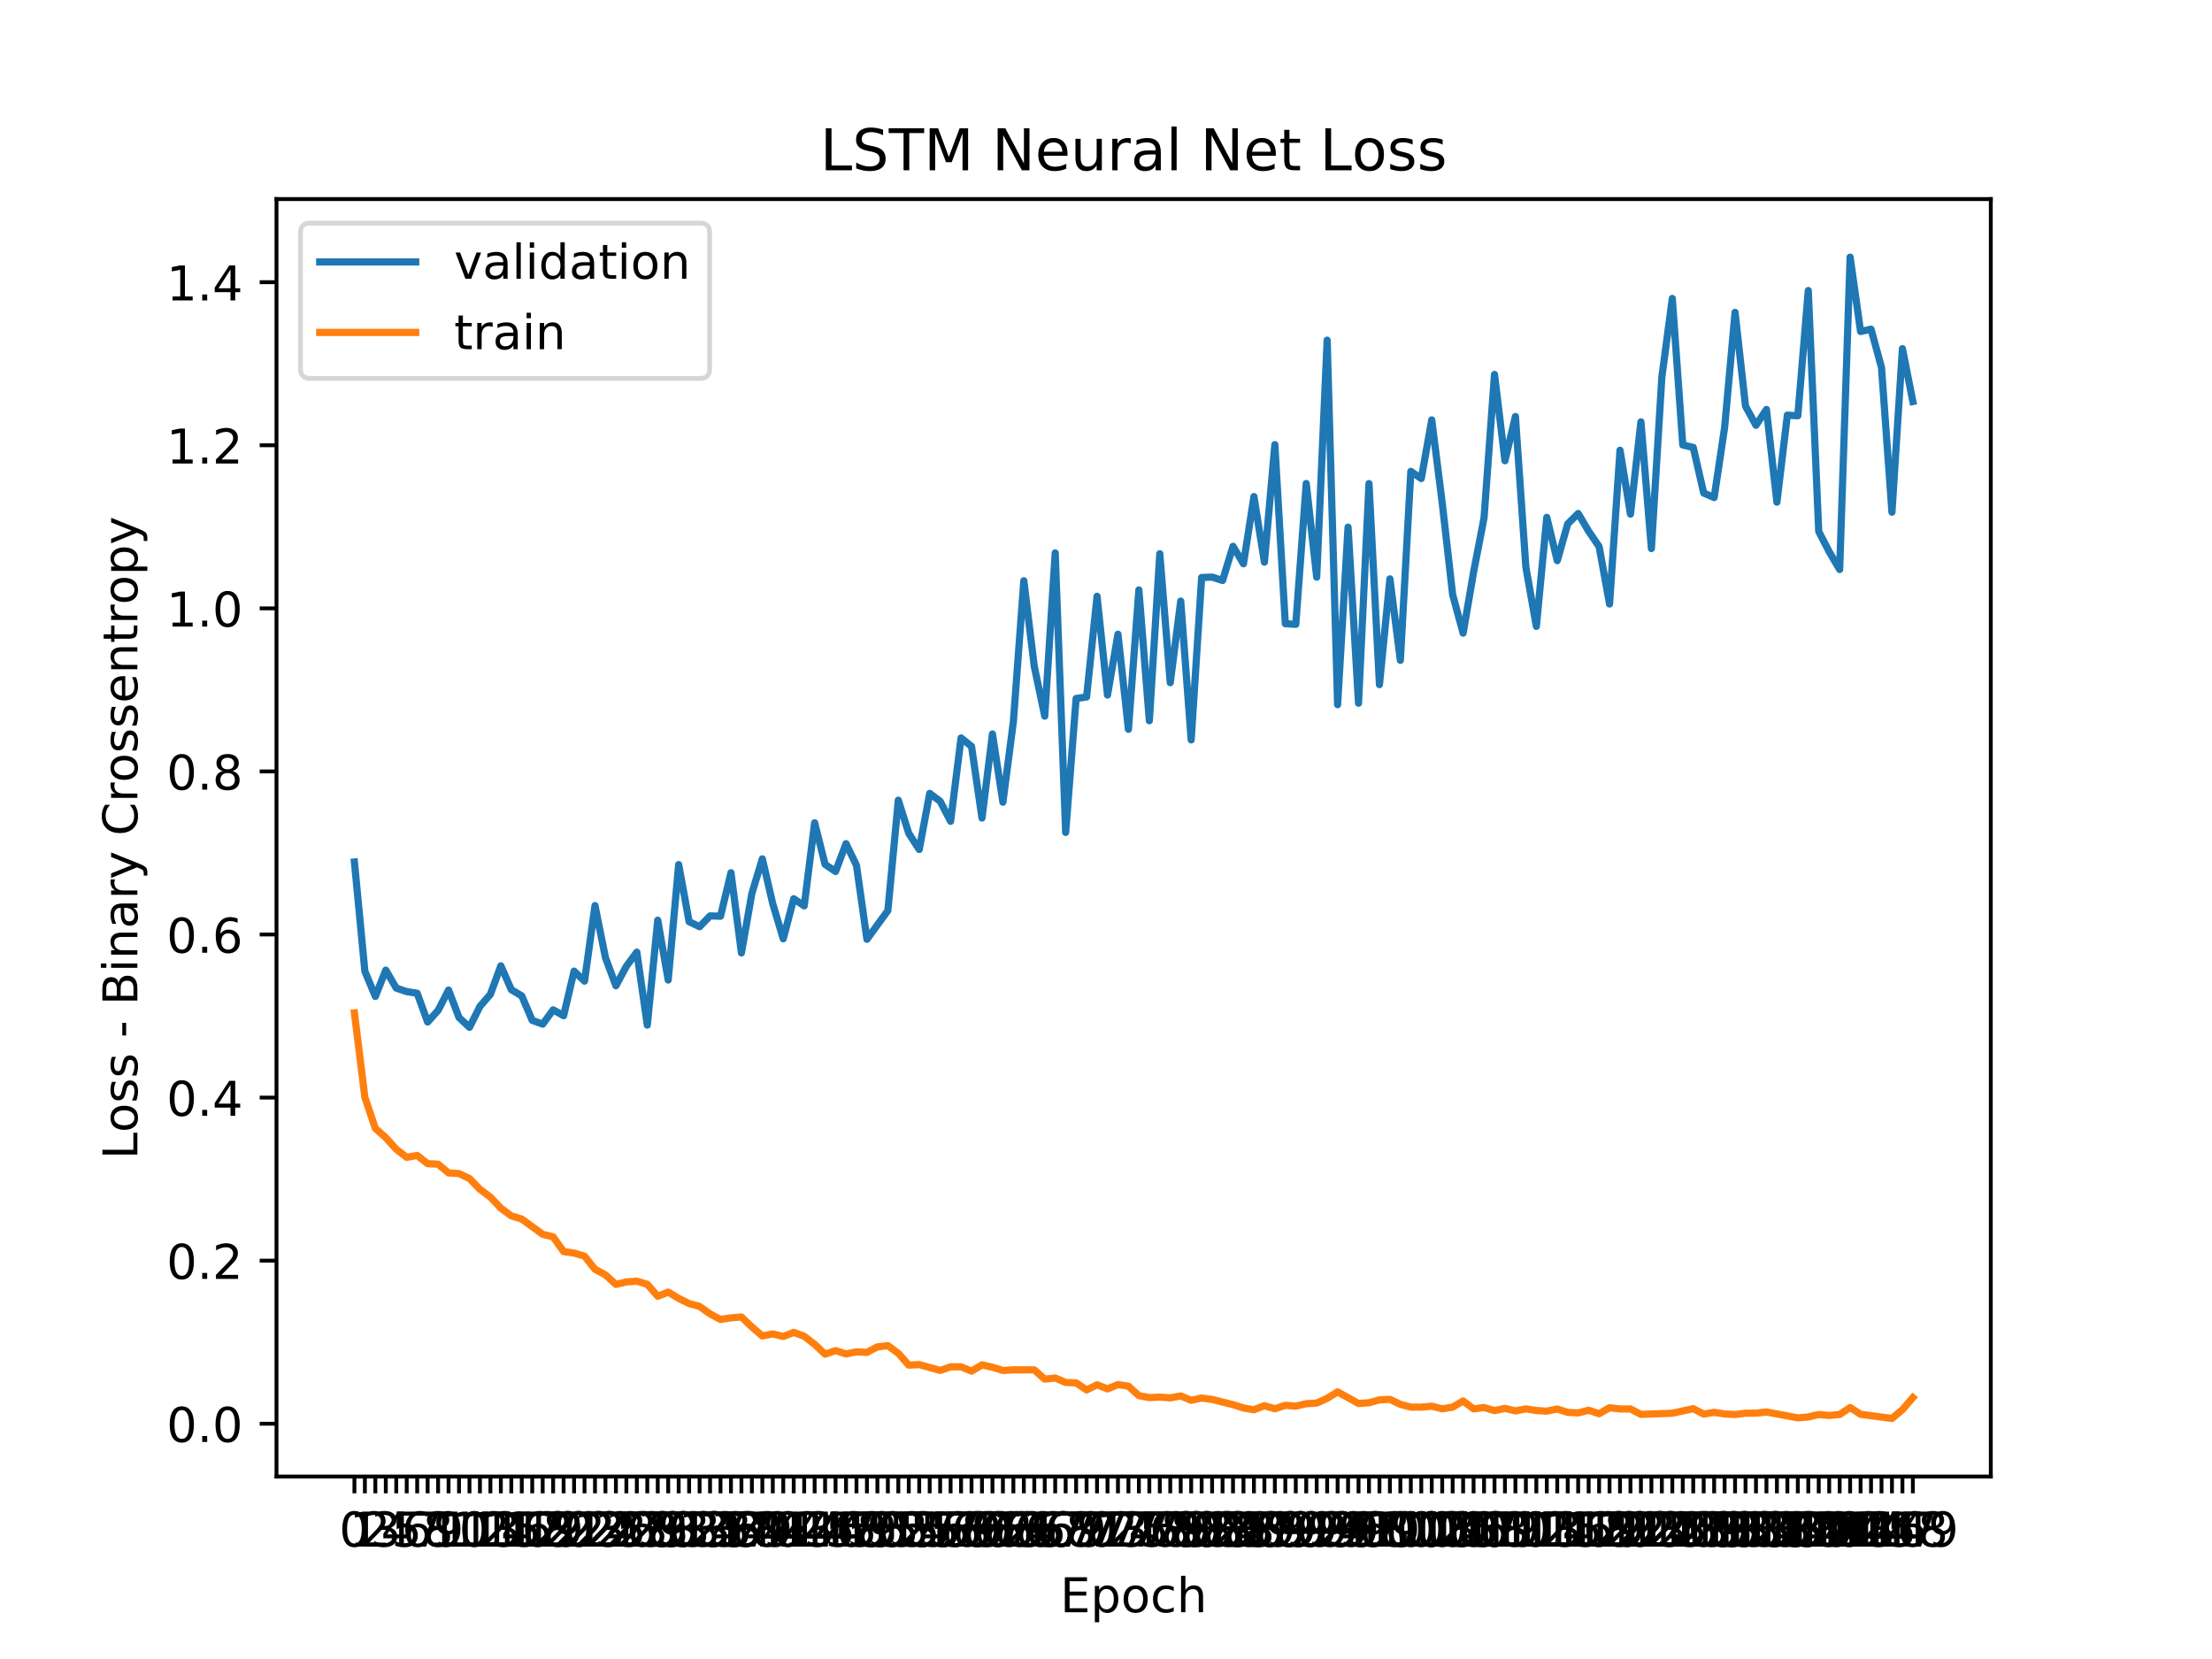 <?xml version="1.0" encoding="utf-8" standalone="no"?>
<!DOCTYPE svg PUBLIC "-//W3C//DTD SVG 1.1//EN"
  "http://www.w3.org/Graphics/SVG/1.1/DTD/svg11.dtd">
<!-- Created with matplotlib (http://matplotlib.org/) -->
<svg height="345.6pt" version="1.1" viewBox="0 0 460.8 345.6" width="460.8pt" xmlns="http://www.w3.org/2000/svg" xmlns:xlink="http://www.w3.org/1999/xlink">
 <defs>
  <style type="text/css">
*{stroke-linecap:butt;stroke-linejoin:round;}
  </style>
 </defs>
 <g id="figure_1">
  <g id="patch_1">
   <path d="M 0 345.6 
L 460.8 345.6 
L 460.8 0 
L 0 0 
z
" style="fill:#ffffff;"/>
  </g>
  <g id="axes_1">
   <g id="patch_2">
    <path d="M 57.6 307.584 
L 414.72 307.584 
L 414.72 41.472 
L 57.6 41.472 
z
" style="fill:#ffffff;"/>
   </g>
   <g id="matplotlib.axis_1">
    <g id="xtick_1">
     <g id="line2d_1">
      <defs>
       <path d="M 0 0 
L 0 3.5 
" id="m480ab51d43" style="stroke:#000000;stroke-width:0.8;"/>
      </defs>
      <g>
       <use style="stroke:#000000;stroke-width:0.8;" x="73.833" xlink:href="#m480ab51d43" y="307.584"/>
      </g>
     </g>
     <g id="text_1">
      <!-- 0 -->
      <defs>
       <path d="M 31.781 66.406 
Q 24.172 66.406 20.328 58.906 
Q 16.5 51.422 16.5 36.375 
Q 16.5 21.391 20.328 13.891 
Q 24.172 6.391 31.781 6.391 
Q 39.453 6.391 43.281 13.891 
Q 47.125 21.391 47.125 36.375 
Q 47.125 51.422 43.281 58.906 
Q 39.453 66.406 31.781 66.406 
z
M 31.781 74.219 
Q 44.047 74.219 50.516 64.516 
Q 56.984 54.828 56.984 36.375 
Q 56.984 17.969 50.516 8.266 
Q 44.047 -1.422 31.781 -1.422 
Q 19.531 -1.422 13.062 8.266 
Q 6.594 17.969 6.594 36.375 
Q 6.594 54.828 13.062 64.516 
Q 19.531 74.219 31.781 74.219 
z
" id="DejaVuSans-30"/>
      </defs>
      <g transform="translate(70.651 322.182)scale(0.1 -0.1)">
       <use xlink:href="#DejaVuSans-30"/>
      </g>
     </g>
    </g>
    <g id="xtick_2">
     <g id="line2d_2">
      <g>
       <use style="stroke:#000000;stroke-width:0.8;" x="76.012" xlink:href="#m480ab51d43" y="307.584"/>
      </g>
     </g>
     <g id="text_2">
      <!-- 1 -->
      <defs>
       <path d="M 12.406 8.297 
L 28.516 8.297 
L 28.516 63.922 
L 10.984 60.406 
L 10.984 69.391 
L 28.422 72.906 
L 38.281 72.906 
L 38.281 8.297 
L 54.391 8.297 
L 54.391 0 
L 12.406 0 
z
" id="DejaVuSans-31"/>
      </defs>
      <g transform="translate(72.83 322.182)scale(0.1 -0.1)">
       <use xlink:href="#DejaVuSans-31"/>
      </g>
     </g>
    </g>
    <g id="xtick_3">
     <g id="line2d_3">
      <g>
       <use style="stroke:#000000;stroke-width:0.8;" x="78.191" xlink:href="#m480ab51d43" y="307.584"/>
      </g>
     </g>
     <g id="text_3">
      <!-- 2 -->
      <defs>
       <path d="M 19.188 8.297 
L 53.609 8.297 
L 53.609 0 
L 7.328 0 
L 7.328 8.297 
Q 12.938 14.109 22.625 23.891 
Q 32.328 33.688 34.812 36.531 
Q 39.547 41.844 41.422 45.531 
Q 43.312 49.219 43.312 52.781 
Q 43.312 58.594 39.234 62.25 
Q 35.156 65.922 28.609 65.922 
Q 23.969 65.922 18.812 64.312 
Q 13.672 62.703 7.812 59.422 
L 7.812 69.391 
Q 13.766 71.781 18.938 73 
Q 24.125 74.219 28.422 74.219 
Q 39.75 74.219 46.484 68.547 
Q 53.219 62.891 53.219 53.422 
Q 53.219 48.922 51.531 44.891 
Q 49.859 40.875 45.406 35.406 
Q 44.188 33.984 37.641 27.219 
Q 31.109 20.453 19.188 8.297 
z
" id="DejaVuSans-32"/>
      </defs>
      <g transform="translate(75.009 322.182)scale(0.1 -0.1)">
       <use xlink:href="#DejaVuSans-32"/>
      </g>
     </g>
    </g>
    <g id="xtick_4">
     <g id="line2d_4">
      <g>
       <use style="stroke:#000000;stroke-width:0.8;" x="80.369" xlink:href="#m480ab51d43" y="307.584"/>
      </g>
     </g>
     <g id="text_4">
      <!-- 3 -->
      <defs>
       <path d="M 40.578 39.312 
Q 47.656 37.797 51.625 33 
Q 55.609 28.219 55.609 21.188 
Q 55.609 10.406 48.188 4.484 
Q 40.766 -1.422 27.094 -1.422 
Q 22.516 -1.422 17.656 -0.516 
Q 12.797 0.391 7.625 2.203 
L 7.625 11.719 
Q 11.719 9.328 16.594 8.109 
Q 21.484 6.891 26.812 6.891 
Q 36.078 6.891 40.938 10.547 
Q 45.797 14.203 45.797 21.188 
Q 45.797 27.641 41.281 31.266 
Q 36.766 34.906 28.719 34.906 
L 20.219 34.906 
L 20.219 43.016 
L 29.109 43.016 
Q 36.375 43.016 40.234 45.922 
Q 44.094 48.828 44.094 54.297 
Q 44.094 59.906 40.109 62.906 
Q 36.141 65.922 28.719 65.922 
Q 24.656 65.922 20.016 65.031 
Q 15.375 64.156 9.812 62.312 
L 9.812 71.094 
Q 15.438 72.656 20.344 73.438 
Q 25.25 74.219 29.594 74.219 
Q 40.828 74.219 47.359 69.109 
Q 53.906 64.016 53.906 55.328 
Q 53.906 49.266 50.438 45.094 
Q 46.969 40.922 40.578 39.312 
z
" id="DejaVuSans-33"/>
      </defs>
      <g transform="translate(77.188 322.182)scale(0.1 -0.1)">
       <use xlink:href="#DejaVuSans-33"/>
      </g>
     </g>
    </g>
    <g id="xtick_5">
     <g id="line2d_5">
      <g>
       <use style="stroke:#000000;stroke-width:0.8;" x="82.548" xlink:href="#m480ab51d43" y="307.584"/>
      </g>
     </g>
     <g id="text_5">
      <!-- 4 -->
      <defs>
       <path d="M 37.797 64.312 
L 12.891 25.391 
L 37.797 25.391 
z
M 35.203 72.906 
L 47.609 72.906 
L 47.609 25.391 
L 58.016 25.391 
L 58.016 17.188 
L 47.609 17.188 
L 47.609 0 
L 37.797 0 
L 37.797 17.188 
L 4.891 17.188 
L 4.891 26.703 
z
" id="DejaVuSans-34"/>
      </defs>
      <g transform="translate(79.367 322.182)scale(0.1 -0.1)">
       <use xlink:href="#DejaVuSans-34"/>
      </g>
     </g>
    </g>
    <g id="xtick_6">
     <g id="line2d_6">
      <g>
       <use style="stroke:#000000;stroke-width:0.8;" x="84.727" xlink:href="#m480ab51d43" y="307.584"/>
      </g>
     </g>
     <g id="text_6">
      <!-- 5 -->
      <defs>
       <path d="M 10.797 72.906 
L 49.516 72.906 
L 49.516 64.594 
L 19.828 64.594 
L 19.828 46.734 
Q 21.969 47.469 24.109 47.828 
Q 26.266 48.188 28.422 48.188 
Q 40.625 48.188 47.75 41.5 
Q 54.891 34.812 54.891 23.391 
Q 54.891 11.625 47.562 5.094 
Q 40.234 -1.422 26.906 -1.422 
Q 22.312 -1.422 17.547 -0.641 
Q 12.797 0.141 7.719 1.703 
L 7.719 11.625 
Q 12.109 9.234 16.797 8.062 
Q 21.484 6.891 26.703 6.891 
Q 35.156 6.891 40.078 11.328 
Q 45.016 15.766 45.016 23.391 
Q 45.016 31 40.078 35.438 
Q 35.156 39.891 26.703 39.891 
Q 22.75 39.891 18.812 39.016 
Q 14.891 38.141 10.797 36.281 
z
" id="DejaVuSans-35"/>
      </defs>
      <g transform="translate(81.546 322.182)scale(0.1 -0.1)">
       <use xlink:href="#DejaVuSans-35"/>
      </g>
     </g>
    </g>
    <g id="xtick_7">
     <g id="line2d_7">
      <g>
       <use style="stroke:#000000;stroke-width:0.8;" x="86.906" xlink:href="#m480ab51d43" y="307.584"/>
      </g>
     </g>
     <g id="text_7">
      <!-- 6 -->
      <defs>
       <path d="M 33.016 40.375 
Q 26.375 40.375 22.484 35.828 
Q 18.609 31.297 18.609 23.391 
Q 18.609 15.531 22.484 10.953 
Q 26.375 6.391 33.016 6.391 
Q 39.656 6.391 43.531 10.953 
Q 47.406 15.531 47.406 23.391 
Q 47.406 31.297 43.531 35.828 
Q 39.656 40.375 33.016 40.375 
z
M 52.594 71.297 
L 52.594 62.312 
Q 48.875 64.062 45.094 64.984 
Q 41.312 65.922 37.594 65.922 
Q 27.828 65.922 22.672 59.328 
Q 17.531 52.734 16.797 39.406 
Q 19.672 43.656 24.016 45.922 
Q 28.375 48.188 33.594 48.188 
Q 44.578 48.188 50.953 41.516 
Q 57.328 34.859 57.328 23.391 
Q 57.328 12.156 50.688 5.359 
Q 44.047 -1.422 33.016 -1.422 
Q 20.359 -1.422 13.672 8.266 
Q 6.984 17.969 6.984 36.375 
Q 6.984 53.656 15.188 63.938 
Q 23.391 74.219 37.203 74.219 
Q 40.922 74.219 44.703 73.484 
Q 48.484 72.75 52.594 71.297 
z
" id="DejaVuSans-36"/>
      </defs>
      <g transform="translate(83.725 322.182)scale(0.1 -0.1)">
       <use xlink:href="#DejaVuSans-36"/>
      </g>
     </g>
    </g>
    <g id="xtick_8">
     <g id="line2d_8">
      <g>
       <use style="stroke:#000000;stroke-width:0.8;" x="89.085" xlink:href="#m480ab51d43" y="307.584"/>
      </g>
     </g>
     <g id="text_8">
      <!-- 7 -->
      <defs>
       <path d="M 8.203 72.906 
L 55.078 72.906 
L 55.078 68.703 
L 28.609 0 
L 18.312 0 
L 43.219 64.594 
L 8.203 64.594 
z
" id="DejaVuSans-37"/>
      </defs>
      <g transform="translate(85.904 322.182)scale(0.1 -0.1)">
       <use xlink:href="#DejaVuSans-37"/>
      </g>
     </g>
    </g>
    <g id="xtick_9">
     <g id="line2d_9">
      <g>
       <use style="stroke:#000000;stroke-width:0.8;" x="91.264" xlink:href="#m480ab51d43" y="307.584"/>
      </g>
     </g>
     <g id="text_9">
      <!-- 8 -->
      <defs>
       <path d="M 31.781 34.625 
Q 24.75 34.625 20.719 30.859 
Q 16.703 27.094 16.703 20.516 
Q 16.703 13.922 20.719 10.156 
Q 24.75 6.391 31.781 6.391 
Q 38.812 6.391 42.859 10.172 
Q 46.922 13.969 46.922 20.516 
Q 46.922 27.094 42.891 30.859 
Q 38.875 34.625 31.781 34.625 
z
M 21.922 38.812 
Q 15.578 40.375 12.031 44.719 
Q 8.5 49.078 8.5 55.328 
Q 8.5 64.062 14.719 69.141 
Q 20.953 74.219 31.781 74.219 
Q 42.672 74.219 48.875 69.141 
Q 55.078 64.062 55.078 55.328 
Q 55.078 49.078 51.531 44.719 
Q 48 40.375 41.703 38.812 
Q 48.828 37.156 52.797 32.312 
Q 56.781 27.484 56.781 20.516 
Q 56.781 9.906 50.312 4.234 
Q 43.844 -1.422 31.781 -1.422 
Q 19.734 -1.422 13.25 4.234 
Q 6.781 9.906 6.781 20.516 
Q 6.781 27.484 10.781 32.312 
Q 14.797 37.156 21.922 38.812 
z
M 18.312 54.391 
Q 18.312 48.734 21.844 45.562 
Q 25.391 42.391 31.781 42.391 
Q 38.141 42.391 41.719 45.562 
Q 45.312 48.734 45.312 54.391 
Q 45.312 60.062 41.719 63.234 
Q 38.141 66.406 31.781 66.406 
Q 25.391 66.406 21.844 63.234 
Q 18.312 60.062 18.312 54.391 
z
" id="DejaVuSans-38"/>
      </defs>
      <g transform="translate(88.083 322.182)scale(0.1 -0.1)">
       <use xlink:href="#DejaVuSans-38"/>
      </g>
     </g>
    </g>
    <g id="xtick_10">
     <g id="line2d_10">
      <g>
       <use style="stroke:#000000;stroke-width:0.8;" x="93.443" xlink:href="#m480ab51d43" y="307.584"/>
      </g>
     </g>
     <g id="text_10">
      <!-- 9 -->
      <defs>
       <path d="M 10.984 1.516 
L 10.984 10.5 
Q 14.703 8.734 18.5 7.812 
Q 22.312 6.891 25.984 6.891 
Q 35.75 6.891 40.891 13.453 
Q 46.047 20.016 46.781 33.406 
Q 43.953 29.203 39.594 26.953 
Q 35.25 24.703 29.984 24.703 
Q 19.047 24.703 12.672 31.312 
Q 6.297 37.938 6.297 49.422 
Q 6.297 60.641 12.938 67.422 
Q 19.578 74.219 30.609 74.219 
Q 43.266 74.219 49.922 64.516 
Q 56.594 54.828 56.594 36.375 
Q 56.594 19.141 48.406 8.859 
Q 40.234 -1.422 26.422 -1.422 
Q 22.703 -1.422 18.891 -0.688 
Q 15.094 0.047 10.984 1.516 
z
M 30.609 32.422 
Q 37.25 32.422 41.125 36.953 
Q 45.016 41.5 45.016 49.422 
Q 45.016 57.281 41.125 61.844 
Q 37.25 66.406 30.609 66.406 
Q 23.969 66.406 20.094 61.844 
Q 16.219 57.281 16.219 49.422 
Q 16.219 41.5 20.094 36.953 
Q 23.969 32.422 30.609 32.422 
z
" id="DejaVuSans-39"/>
      </defs>
      <g transform="translate(90.261 322.182)scale(0.1 -0.1)">
       <use xlink:href="#DejaVuSans-39"/>
      </g>
     </g>
    </g>
    <g id="xtick_11">
     <g id="line2d_11">
      <g>
       <use style="stroke:#000000;stroke-width:0.8;" x="95.622" xlink:href="#m480ab51d43" y="307.584"/>
      </g>
     </g>
     <g id="text_11">
      <!-- 10 -->
      <g transform="translate(89.259 322.182)scale(0.1 -0.1)">
       <use xlink:href="#DejaVuSans-31"/>
       <use x="63.623" xlink:href="#DejaVuSans-30"/>
      </g>
     </g>
    </g>
    <g id="xtick_12">
     <g id="line2d_12">
      <g>
       <use style="stroke:#000000;stroke-width:0.8;" x="97.801" xlink:href="#m480ab51d43" y="307.584"/>
      </g>
     </g>
     <g id="text_12">
      <!-- 11 -->
      <g transform="translate(91.438 322.182)scale(0.1 -0.1)">
       <use xlink:href="#DejaVuSans-31"/>
       <use x="63.623" xlink:href="#DejaVuSans-31"/>
      </g>
     </g>
    </g>
    <g id="xtick_13">
     <g id="line2d_13">
      <g>
       <use style="stroke:#000000;stroke-width:0.8;" x="99.979" xlink:href="#m480ab51d43" y="307.584"/>
      </g>
     </g>
     <g id="text_13">
      <!-- 12 -->
      <g transform="translate(93.617 322.182)scale(0.1 -0.1)">
       <use xlink:href="#DejaVuSans-31"/>
       <use x="63.623" xlink:href="#DejaVuSans-32"/>
      </g>
     </g>
    </g>
    <g id="xtick_14">
     <g id="line2d_14">
      <g>
       <use style="stroke:#000000;stroke-width:0.8;" x="102.158" xlink:href="#m480ab51d43" y="307.584"/>
      </g>
     </g>
     <g id="text_14">
      <!-- 13 -->
      <g transform="translate(95.796 322.182)scale(0.1 -0.1)">
       <use xlink:href="#DejaVuSans-31"/>
       <use x="63.623" xlink:href="#DejaVuSans-33"/>
      </g>
     </g>
    </g>
    <g id="xtick_15">
     <g id="line2d_15">
      <g>
       <use style="stroke:#000000;stroke-width:0.8;" x="104.337" xlink:href="#m480ab51d43" y="307.584"/>
      </g>
     </g>
     <g id="text_15">
      <!-- 14 -->
      <g transform="translate(97.975 322.182)scale(0.1 -0.1)">
       <use xlink:href="#DejaVuSans-31"/>
       <use x="63.623" xlink:href="#DejaVuSans-34"/>
      </g>
     </g>
    </g>
    <g id="xtick_16">
     <g id="line2d_16">
      <g>
       <use style="stroke:#000000;stroke-width:0.8;" x="106.516" xlink:href="#m480ab51d43" y="307.584"/>
      </g>
     </g>
     <g id="text_16">
      <!-- 15 -->
      <g transform="translate(100.154 322.182)scale(0.1 -0.1)">
       <use xlink:href="#DejaVuSans-31"/>
       <use x="63.623" xlink:href="#DejaVuSans-35"/>
      </g>
     </g>
    </g>
    <g id="xtick_17">
     <g id="line2d_17">
      <g>
       <use style="stroke:#000000;stroke-width:0.8;" x="108.695" xlink:href="#m480ab51d43" y="307.584"/>
      </g>
     </g>
     <g id="text_17">
      <!-- 16 -->
      <g transform="translate(102.332 322.182)scale(0.1 -0.1)">
       <use xlink:href="#DejaVuSans-31"/>
       <use x="63.623" xlink:href="#DejaVuSans-36"/>
      </g>
     </g>
    </g>
    <g id="xtick_18">
     <g id="line2d_18">
      <g>
       <use style="stroke:#000000;stroke-width:0.8;" x="110.874" xlink:href="#m480ab51d43" y="307.584"/>
      </g>
     </g>
     <g id="text_18">
      <!-- 17 -->
      <g transform="translate(104.511 322.182)scale(0.1 -0.1)">
       <use xlink:href="#DejaVuSans-31"/>
       <use x="63.623" xlink:href="#DejaVuSans-37"/>
      </g>
     </g>
    </g>
    <g id="xtick_19">
     <g id="line2d_19">
      <g>
       <use style="stroke:#000000;stroke-width:0.8;" x="113.053" xlink:href="#m480ab51d43" y="307.584"/>
      </g>
     </g>
     <g id="text_19">
      <!-- 18 -->
      <g transform="translate(106.69 322.182)scale(0.1 -0.1)">
       <use xlink:href="#DejaVuSans-31"/>
       <use x="63.623" xlink:href="#DejaVuSans-38"/>
      </g>
     </g>
    </g>
    <g id="xtick_20">
     <g id="line2d_20">
      <g>
       <use style="stroke:#000000;stroke-width:0.8;" x="115.232" xlink:href="#m480ab51d43" y="307.584"/>
      </g>
     </g>
     <g id="text_20">
      <!-- 19 -->
      <g transform="translate(108.869 322.182)scale(0.1 -0.1)">
       <use xlink:href="#DejaVuSans-31"/>
       <use x="63.623" xlink:href="#DejaVuSans-39"/>
      </g>
     </g>
    </g>
    <g id="xtick_21">
     <g id="line2d_21">
      <g>
       <use style="stroke:#000000;stroke-width:0.8;" x="117.411" xlink:href="#m480ab51d43" y="307.584"/>
      </g>
     </g>
     <g id="text_21">
      <!-- 20 -->
      <g transform="translate(111.048 322.182)scale(0.1 -0.1)">
       <use xlink:href="#DejaVuSans-32"/>
       <use x="63.623" xlink:href="#DejaVuSans-30"/>
      </g>
     </g>
    </g>
    <g id="xtick_22">
     <g id="line2d_22">
      <g>
       <use style="stroke:#000000;stroke-width:0.8;" x="119.589" xlink:href="#m480ab51d43" y="307.584"/>
      </g>
     </g>
     <g id="text_22">
      <!-- 21 -->
      <g transform="translate(113.227 322.182)scale(0.1 -0.1)">
       <use xlink:href="#DejaVuSans-32"/>
       <use x="63.623" xlink:href="#DejaVuSans-31"/>
      </g>
     </g>
    </g>
    <g id="xtick_23">
     <g id="line2d_23">
      <g>
       <use style="stroke:#000000;stroke-width:0.8;" x="121.768" xlink:href="#m480ab51d43" y="307.584"/>
      </g>
     </g>
     <g id="text_23">
      <!-- 22 -->
      <g transform="translate(115.406 322.182)scale(0.1 -0.1)">
       <use xlink:href="#DejaVuSans-32"/>
       <use x="63.623" xlink:href="#DejaVuSans-32"/>
      </g>
     </g>
    </g>
    <g id="xtick_24">
     <g id="line2d_24">
      <g>
       <use style="stroke:#000000;stroke-width:0.8;" x="123.947" xlink:href="#m480ab51d43" y="307.584"/>
      </g>
     </g>
     <g id="text_24">
      <!-- 23 -->
      <g transform="translate(117.585 322.182)scale(0.1 -0.1)">
       <use xlink:href="#DejaVuSans-32"/>
       <use x="63.623" xlink:href="#DejaVuSans-33"/>
      </g>
     </g>
    </g>
    <g id="xtick_25">
     <g id="line2d_25">
      <g>
       <use style="stroke:#000000;stroke-width:0.8;" x="126.126" xlink:href="#m480ab51d43" y="307.584"/>
      </g>
     </g>
     <g id="text_25">
      <!-- 24 -->
      <g transform="translate(119.764 322.182)scale(0.1 -0.1)">
       <use xlink:href="#DejaVuSans-32"/>
       <use x="63.623" xlink:href="#DejaVuSans-34"/>
      </g>
     </g>
    </g>
    <g id="xtick_26">
     <g id="line2d_26">
      <g>
       <use style="stroke:#000000;stroke-width:0.8;" x="128.305" xlink:href="#m480ab51d43" y="307.584"/>
      </g>
     </g>
     <g id="text_26">
      <!-- 25 -->
      <g transform="translate(121.942 322.182)scale(0.1 -0.1)">
       <use xlink:href="#DejaVuSans-32"/>
       <use x="63.623" xlink:href="#DejaVuSans-35"/>
      </g>
     </g>
    </g>
    <g id="xtick_27">
     <g id="line2d_27">
      <g>
       <use style="stroke:#000000;stroke-width:0.8;" x="130.484" xlink:href="#m480ab51d43" y="307.584"/>
      </g>
     </g>
     <g id="text_27">
      <!-- 26 -->
      <g transform="translate(124.121 322.182)scale(0.1 -0.1)">
       <use xlink:href="#DejaVuSans-32"/>
       <use x="63.623" xlink:href="#DejaVuSans-36"/>
      </g>
     </g>
    </g>
    <g id="xtick_28">
     <g id="line2d_28">
      <g>
       <use style="stroke:#000000;stroke-width:0.8;" x="132.663" xlink:href="#m480ab51d43" y="307.584"/>
      </g>
     </g>
     <g id="text_28">
      <!-- 27 -->
      <g transform="translate(126.3 322.182)scale(0.1 -0.1)">
       <use xlink:href="#DejaVuSans-32"/>
       <use x="63.623" xlink:href="#DejaVuSans-37"/>
      </g>
     </g>
    </g>
    <g id="xtick_29">
     <g id="line2d_29">
      <g>
       <use style="stroke:#000000;stroke-width:0.8;" x="134.842" xlink:href="#m480ab51d43" y="307.584"/>
      </g>
     </g>
     <g id="text_29">
      <!-- 28 -->
      <g transform="translate(128.479 322.182)scale(0.1 -0.1)">
       <use xlink:href="#DejaVuSans-32"/>
       <use x="63.623" xlink:href="#DejaVuSans-38"/>
      </g>
     </g>
    </g>
    <g id="xtick_30">
     <g id="line2d_30">
      <g>
       <use style="stroke:#000000;stroke-width:0.8;" x="137.021" xlink:href="#m480ab51d43" y="307.584"/>
      </g>
     </g>
     <g id="text_30">
      <!-- 29 -->
      <g transform="translate(130.658 322.182)scale(0.1 -0.1)">
       <use xlink:href="#DejaVuSans-32"/>
       <use x="63.623" xlink:href="#DejaVuSans-39"/>
      </g>
     </g>
    </g>
    <g id="xtick_31">
     <g id="line2d_31">
      <g>
       <use style="stroke:#000000;stroke-width:0.8;" x="139.199" xlink:href="#m480ab51d43" y="307.584"/>
      </g>
     </g>
     <g id="text_31">
      <!-- 30 -->
      <g transform="translate(132.837 322.182)scale(0.1 -0.1)">
       <use xlink:href="#DejaVuSans-33"/>
       <use x="63.623" xlink:href="#DejaVuSans-30"/>
      </g>
     </g>
    </g>
    <g id="xtick_32">
     <g id="line2d_32">
      <g>
       <use style="stroke:#000000;stroke-width:0.8;" x="141.378" xlink:href="#m480ab51d43" y="307.584"/>
      </g>
     </g>
     <g id="text_32">
      <!-- 31 -->
      <g transform="translate(135.016 322.182)scale(0.1 -0.1)">
       <use xlink:href="#DejaVuSans-33"/>
       <use x="63.623" xlink:href="#DejaVuSans-31"/>
      </g>
     </g>
    </g>
    <g id="xtick_33">
     <g id="line2d_33">
      <g>
       <use style="stroke:#000000;stroke-width:0.8;" x="143.557" xlink:href="#m480ab51d43" y="307.584"/>
      </g>
     </g>
     <g id="text_33">
      <!-- 32 -->
      <g transform="translate(137.195 322.182)scale(0.1 -0.1)">
       <use xlink:href="#DejaVuSans-33"/>
       <use x="63.623" xlink:href="#DejaVuSans-32"/>
      </g>
     </g>
    </g>
    <g id="xtick_34">
     <g id="line2d_34">
      <g>
       <use style="stroke:#000000;stroke-width:0.8;" x="145.736" xlink:href="#m480ab51d43" y="307.584"/>
      </g>
     </g>
     <g id="text_34">
      <!-- 33 -->
      <g transform="translate(139.374 322.182)scale(0.1 -0.1)">
       <use xlink:href="#DejaVuSans-33"/>
       <use x="63.623" xlink:href="#DejaVuSans-33"/>
      </g>
     </g>
    </g>
    <g id="xtick_35">
     <g id="line2d_35">
      <g>
       <use style="stroke:#000000;stroke-width:0.8;" x="147.915" xlink:href="#m480ab51d43" y="307.584"/>
      </g>
     </g>
     <g id="text_35">
      <!-- 34 -->
      <g transform="translate(141.552 322.182)scale(0.1 -0.1)">
       <use xlink:href="#DejaVuSans-33"/>
       <use x="63.623" xlink:href="#DejaVuSans-34"/>
      </g>
     </g>
    </g>
    <g id="xtick_36">
     <g id="line2d_36">
      <g>
       <use style="stroke:#000000;stroke-width:0.8;" x="150.094" xlink:href="#m480ab51d43" y="307.584"/>
      </g>
     </g>
     <g id="text_36">
      <!-- 35 -->
      <g transform="translate(143.731 322.182)scale(0.1 -0.1)">
       <use xlink:href="#DejaVuSans-33"/>
       <use x="63.623" xlink:href="#DejaVuSans-35"/>
      </g>
     </g>
    </g>
    <g id="xtick_37">
     <g id="line2d_37">
      <g>
       <use style="stroke:#000000;stroke-width:0.8;" x="152.273" xlink:href="#m480ab51d43" y="307.584"/>
      </g>
     </g>
     <g id="text_37">
      <!-- 36 -->
      <g transform="translate(145.91 322.182)scale(0.1 -0.1)">
       <use xlink:href="#DejaVuSans-33"/>
       <use x="63.623" xlink:href="#DejaVuSans-36"/>
      </g>
     </g>
    </g>
    <g id="xtick_38">
     <g id="line2d_38">
      <g>
       <use style="stroke:#000000;stroke-width:0.8;" x="154.452" xlink:href="#m480ab51d43" y="307.584"/>
      </g>
     </g>
     <g id="text_38">
      <!-- 37 -->
      <g transform="translate(148.089 322.182)scale(0.1 -0.1)">
       <use xlink:href="#DejaVuSans-33"/>
       <use x="63.623" xlink:href="#DejaVuSans-37"/>
      </g>
     </g>
    </g>
    <g id="xtick_39">
     <g id="line2d_39">
      <g>
       <use style="stroke:#000000;stroke-width:0.8;" x="156.631" xlink:href="#m480ab51d43" y="307.584"/>
      </g>
     </g>
     <g id="text_39">
      <!-- 38 -->
      <g transform="translate(150.268 322.182)scale(0.1 -0.1)">
       <use xlink:href="#DejaVuSans-33"/>
       <use x="63.623" xlink:href="#DejaVuSans-38"/>
      </g>
     </g>
    </g>
    <g id="xtick_40">
     <g id="line2d_40">
      <g>
       <use style="stroke:#000000;stroke-width:0.8;" x="158.809" xlink:href="#m480ab51d43" y="307.584"/>
      </g>
     </g>
     <g id="text_40">
      <!-- 39 -->
      <g transform="translate(152.447 322.182)scale(0.1 -0.1)">
       <use xlink:href="#DejaVuSans-33"/>
       <use x="63.623" xlink:href="#DejaVuSans-39"/>
      </g>
     </g>
    </g>
    <g id="xtick_41">
     <g id="line2d_41">
      <g>
       <use style="stroke:#000000;stroke-width:0.8;" x="160.988" xlink:href="#m480ab51d43" y="307.584"/>
      </g>
     </g>
     <g id="text_41">
      <!-- 40 -->
      <g transform="translate(154.626 322.182)scale(0.1 -0.1)">
       <use xlink:href="#DejaVuSans-34"/>
       <use x="63.623" xlink:href="#DejaVuSans-30"/>
      </g>
     </g>
    </g>
    <g id="xtick_42">
     <g id="line2d_42">
      <g>
       <use style="stroke:#000000;stroke-width:0.8;" x="163.167" xlink:href="#m480ab51d43" y="307.584"/>
      </g>
     </g>
     <g id="text_42">
      <!-- 41 -->
      <g transform="translate(156.805 322.182)scale(0.1 -0.1)">
       <use xlink:href="#DejaVuSans-34"/>
       <use x="63.623" xlink:href="#DejaVuSans-31"/>
      </g>
     </g>
    </g>
    <g id="xtick_43">
     <g id="line2d_43">
      <g>
       <use style="stroke:#000000;stroke-width:0.8;" x="165.346" xlink:href="#m480ab51d43" y="307.584"/>
      </g>
     </g>
     <g id="text_43">
      <!-- 42 -->
      <g transform="translate(158.984 322.182)scale(0.1 -0.1)">
       <use xlink:href="#DejaVuSans-34"/>
       <use x="63.623" xlink:href="#DejaVuSans-32"/>
      </g>
     </g>
    </g>
    <g id="xtick_44">
     <g id="line2d_44">
      <g>
       <use style="stroke:#000000;stroke-width:0.8;" x="167.525" xlink:href="#m480ab51d43" y="307.584"/>
      </g>
     </g>
     <g id="text_44">
      <!-- 43 -->
      <g transform="translate(161.162 322.182)scale(0.1 -0.1)">
       <use xlink:href="#DejaVuSans-34"/>
       <use x="63.623" xlink:href="#DejaVuSans-33"/>
      </g>
     </g>
    </g>
    <g id="xtick_45">
     <g id="line2d_45">
      <g>
       <use style="stroke:#000000;stroke-width:0.8;" x="169.704" xlink:href="#m480ab51d43" y="307.584"/>
      </g>
     </g>
     <g id="text_45">
      <!-- 44 -->
      <g transform="translate(163.341 322.182)scale(0.1 -0.1)">
       <use xlink:href="#DejaVuSans-34"/>
       <use x="63.623" xlink:href="#DejaVuSans-34"/>
      </g>
     </g>
    </g>
    <g id="xtick_46">
     <g id="line2d_46">
      <g>
       <use style="stroke:#000000;stroke-width:0.8;" x="171.883" xlink:href="#m480ab51d43" y="307.584"/>
      </g>
     </g>
     <g id="text_46">
      <!-- 45 -->
      <g transform="translate(165.52 322.182)scale(0.1 -0.1)">
       <use xlink:href="#DejaVuSans-34"/>
       <use x="63.623" xlink:href="#DejaVuSans-35"/>
      </g>
     </g>
    </g>
    <g id="xtick_47">
     <g id="line2d_47">
      <g>
       <use style="stroke:#000000;stroke-width:0.8;" x="174.062" xlink:href="#m480ab51d43" y="307.584"/>
      </g>
     </g>
     <g id="text_47">
      <!-- 46 -->
      <g transform="translate(167.699 322.182)scale(0.1 -0.1)">
       <use xlink:href="#DejaVuSans-34"/>
       <use x="63.623" xlink:href="#DejaVuSans-36"/>
      </g>
     </g>
    </g>
    <g id="xtick_48">
     <g id="line2d_48">
      <g>
       <use style="stroke:#000000;stroke-width:0.8;" x="176.241" xlink:href="#m480ab51d43" y="307.584"/>
      </g>
     </g>
     <g id="text_48">
      <!-- 47 -->
      <g transform="translate(169.878 322.182)scale(0.1 -0.1)">
       <use xlink:href="#DejaVuSans-34"/>
       <use x="63.623" xlink:href="#DejaVuSans-37"/>
      </g>
     </g>
    </g>
    <g id="xtick_49">
     <g id="line2d_49">
      <g>
       <use style="stroke:#000000;stroke-width:0.8;" x="178.419" xlink:href="#m480ab51d43" y="307.584"/>
      </g>
     </g>
     <g id="text_49">
      <!-- 48 -->
      <g transform="translate(172.057 322.182)scale(0.1 -0.1)">
       <use xlink:href="#DejaVuSans-34"/>
       <use x="63.623" xlink:href="#DejaVuSans-38"/>
      </g>
     </g>
    </g>
    <g id="xtick_50">
     <g id="line2d_50">
      <g>
       <use style="stroke:#000000;stroke-width:0.8;" x="180.598" xlink:href="#m480ab51d43" y="307.584"/>
      </g>
     </g>
     <g id="text_50">
      <!-- 49 -->
      <g transform="translate(174.236 322.182)scale(0.1 -0.1)">
       <use xlink:href="#DejaVuSans-34"/>
       <use x="63.623" xlink:href="#DejaVuSans-39"/>
      </g>
     </g>
    </g>
    <g id="xtick_51">
     <g id="line2d_51">
      <g>
       <use style="stroke:#000000;stroke-width:0.8;" x="182.777" xlink:href="#m480ab51d43" y="307.584"/>
      </g>
     </g>
     <g id="text_51">
      <!-- 50 -->
      <g transform="translate(176.415 322.182)scale(0.1 -0.1)">
       <use xlink:href="#DejaVuSans-35"/>
       <use x="63.623" xlink:href="#DejaVuSans-30"/>
      </g>
     </g>
    </g>
    <g id="xtick_52">
     <g id="line2d_52">
      <g>
       <use style="stroke:#000000;stroke-width:0.8;" x="184.956" xlink:href="#m480ab51d43" y="307.584"/>
      </g>
     </g>
     <g id="text_52">
      <!-- 51 -->
      <g transform="translate(178.594 322.182)scale(0.1 -0.1)">
       <use xlink:href="#DejaVuSans-35"/>
       <use x="63.623" xlink:href="#DejaVuSans-31"/>
      </g>
     </g>
    </g>
    <g id="xtick_53">
     <g id="line2d_53">
      <g>
       <use style="stroke:#000000;stroke-width:0.8;" x="187.135" xlink:href="#m480ab51d43" y="307.584"/>
      </g>
     </g>
     <g id="text_53">
      <!-- 52 -->
      <g transform="translate(180.772 322.182)scale(0.1 -0.1)">
       <use xlink:href="#DejaVuSans-35"/>
       <use x="63.623" xlink:href="#DejaVuSans-32"/>
      </g>
     </g>
    </g>
    <g id="xtick_54">
     <g id="line2d_54">
      <g>
       <use style="stroke:#000000;stroke-width:0.8;" x="189.314" xlink:href="#m480ab51d43" y="307.584"/>
      </g>
     </g>
     <g id="text_54">
      <!-- 53 -->
      <g transform="translate(182.951 322.182)scale(0.1 -0.1)">
       <use xlink:href="#DejaVuSans-35"/>
       <use x="63.623" xlink:href="#DejaVuSans-33"/>
      </g>
     </g>
    </g>
    <g id="xtick_55">
     <g id="line2d_55">
      <g>
       <use style="stroke:#000000;stroke-width:0.8;" x="191.493" xlink:href="#m480ab51d43" y="307.584"/>
      </g>
     </g>
     <g id="text_55">
      <!-- 54 -->
      <g transform="translate(185.13 322.182)scale(0.1 -0.1)">
       <use xlink:href="#DejaVuSans-35"/>
       <use x="63.623" xlink:href="#DejaVuSans-34"/>
      </g>
     </g>
    </g>
    <g id="xtick_56">
     <g id="line2d_56">
      <g>
       <use style="stroke:#000000;stroke-width:0.8;" x="193.672" xlink:href="#m480ab51d43" y="307.584"/>
      </g>
     </g>
     <g id="text_56">
      <!-- 55 -->
      <g transform="translate(187.309 322.182)scale(0.1 -0.1)">
       <use xlink:href="#DejaVuSans-35"/>
       <use x="63.623" xlink:href="#DejaVuSans-35"/>
      </g>
     </g>
    </g>
    <g id="xtick_57">
     <g id="line2d_57">
      <g>
       <use style="stroke:#000000;stroke-width:0.8;" x="195.851" xlink:href="#m480ab51d43" y="307.584"/>
      </g>
     </g>
     <g id="text_57">
      <!-- 56 -->
      <g transform="translate(189.488 322.182)scale(0.1 -0.1)">
       <use xlink:href="#DejaVuSans-35"/>
       <use x="63.623" xlink:href="#DejaVuSans-36"/>
      </g>
     </g>
    </g>
    <g id="xtick_58">
     <g id="line2d_58">
      <g>
       <use style="stroke:#000000;stroke-width:0.8;" x="198.029" xlink:href="#m480ab51d43" y="307.584"/>
      </g>
     </g>
     <g id="text_58">
      <!-- 57 -->
      <g transform="translate(191.667 322.182)scale(0.1 -0.1)">
       <use xlink:href="#DejaVuSans-35"/>
       <use x="63.623" xlink:href="#DejaVuSans-37"/>
      </g>
     </g>
    </g>
    <g id="xtick_59">
     <g id="line2d_59">
      <g>
       <use style="stroke:#000000;stroke-width:0.8;" x="200.208" xlink:href="#m480ab51d43" y="307.584"/>
      </g>
     </g>
     <g id="text_59">
      <!-- 58 -->
      <g transform="translate(193.846 322.182)scale(0.1 -0.1)">
       <use xlink:href="#DejaVuSans-35"/>
       <use x="63.623" xlink:href="#DejaVuSans-38"/>
      </g>
     </g>
    </g>
    <g id="xtick_60">
     <g id="line2d_60">
      <g>
       <use style="stroke:#000000;stroke-width:0.8;" x="202.387" xlink:href="#m480ab51d43" y="307.584"/>
      </g>
     </g>
     <g id="text_60">
      <!-- 59 -->
      <g transform="translate(196.025 322.182)scale(0.1 -0.1)">
       <use xlink:href="#DejaVuSans-35"/>
       <use x="63.623" xlink:href="#DejaVuSans-39"/>
      </g>
     </g>
    </g>
    <g id="xtick_61">
     <g id="line2d_61">
      <g>
       <use style="stroke:#000000;stroke-width:0.8;" x="204.566" xlink:href="#m480ab51d43" y="307.584"/>
      </g>
     </g>
     <g id="text_61">
      <!-- 60 -->
      <g transform="translate(198.204 322.182)scale(0.1 -0.1)">
       <use xlink:href="#DejaVuSans-36"/>
       <use x="63.623" xlink:href="#DejaVuSans-30"/>
      </g>
     </g>
    </g>
    <g id="xtick_62">
     <g id="line2d_62">
      <g>
       <use style="stroke:#000000;stroke-width:0.8;" x="206.745" xlink:href="#m480ab51d43" y="307.584"/>
      </g>
     </g>
     <g id="text_62">
      <!-- 61 -->
      <g transform="translate(200.382 322.182)scale(0.1 -0.1)">
       <use xlink:href="#DejaVuSans-36"/>
       <use x="63.623" xlink:href="#DejaVuSans-31"/>
      </g>
     </g>
    </g>
    <g id="xtick_63">
     <g id="line2d_63">
      <g>
       <use style="stroke:#000000;stroke-width:0.8;" x="208.924" xlink:href="#m480ab51d43" y="307.584"/>
      </g>
     </g>
     <g id="text_63">
      <!-- 62 -->
      <g transform="translate(202.561 322.182)scale(0.1 -0.1)">
       <use xlink:href="#DejaVuSans-36"/>
       <use x="63.623" xlink:href="#DejaVuSans-32"/>
      </g>
     </g>
    </g>
    <g id="xtick_64">
     <g id="line2d_64">
      <g>
       <use style="stroke:#000000;stroke-width:0.8;" x="211.103" xlink:href="#m480ab51d43" y="307.584"/>
      </g>
     </g>
     <g id="text_64">
      <!-- 63 -->
      <g transform="translate(204.74 322.182)scale(0.1 -0.1)">
       <use xlink:href="#DejaVuSans-36"/>
       <use x="63.623" xlink:href="#DejaVuSans-33"/>
      </g>
     </g>
    </g>
    <g id="xtick_65">
     <g id="line2d_65">
      <g>
       <use style="stroke:#000000;stroke-width:0.8;" x="213.282" xlink:href="#m480ab51d43" y="307.584"/>
      </g>
     </g>
     <g id="text_65">
      <!-- 64 -->
      <g transform="translate(206.919 322.182)scale(0.1 -0.1)">
       <use xlink:href="#DejaVuSans-36"/>
       <use x="63.623" xlink:href="#DejaVuSans-34"/>
      </g>
     </g>
    </g>
    <g id="xtick_66">
     <g id="line2d_66">
      <g>
       <use style="stroke:#000000;stroke-width:0.8;" x="215.461" xlink:href="#m480ab51d43" y="307.584"/>
      </g>
     </g>
     <g id="text_66">
      <!-- 65 -->
      <g transform="translate(209.098 322.182)scale(0.1 -0.1)">
       <use xlink:href="#DejaVuSans-36"/>
       <use x="63.623" xlink:href="#DejaVuSans-35"/>
      </g>
     </g>
    </g>
    <g id="xtick_67">
     <g id="line2d_67">
      <g>
       <use style="stroke:#000000;stroke-width:0.8;" x="217.639" xlink:href="#m480ab51d43" y="307.584"/>
      </g>
     </g>
     <g id="text_67">
      <!-- 66 -->
      <g transform="translate(211.277 322.182)scale(0.1 -0.1)">
       <use xlink:href="#DejaVuSans-36"/>
       <use x="63.623" xlink:href="#DejaVuSans-36"/>
      </g>
     </g>
    </g>
    <g id="xtick_68">
     <g id="line2d_68">
      <g>
       <use style="stroke:#000000;stroke-width:0.8;" x="219.818" xlink:href="#m480ab51d43" y="307.584"/>
      </g>
     </g>
     <g id="text_68">
      <!-- 67 -->
      <g transform="translate(213.456 322.182)scale(0.1 -0.1)">
       <use xlink:href="#DejaVuSans-36"/>
       <use x="63.623" xlink:href="#DejaVuSans-37"/>
      </g>
     </g>
    </g>
    <g id="xtick_69">
     <g id="line2d_69">
      <g>
       <use style="stroke:#000000;stroke-width:0.8;" x="221.997" xlink:href="#m480ab51d43" y="307.584"/>
      </g>
     </g>
     <g id="text_69">
      <!-- 68 -->
      <g transform="translate(215.635 322.182)scale(0.1 -0.1)">
       <use xlink:href="#DejaVuSans-36"/>
       <use x="63.623" xlink:href="#DejaVuSans-38"/>
      </g>
     </g>
    </g>
    <g id="xtick_70">
     <g id="line2d_70">
      <g>
       <use style="stroke:#000000;stroke-width:0.8;" x="224.176" xlink:href="#m480ab51d43" y="307.584"/>
      </g>
     </g>
     <g id="text_70">
      <!-- 69 -->
      <g transform="translate(217.814 322.182)scale(0.1 -0.1)">
       <use xlink:href="#DejaVuSans-36"/>
       <use x="63.623" xlink:href="#DejaVuSans-39"/>
      </g>
     </g>
    </g>
    <g id="xtick_71">
     <g id="line2d_71">
      <g>
       <use style="stroke:#000000;stroke-width:0.8;" x="226.355" xlink:href="#m480ab51d43" y="307.584"/>
      </g>
     </g>
     <g id="text_71">
      <!-- 70 -->
      <g transform="translate(219.992 322.182)scale(0.1 -0.1)">
       <use xlink:href="#DejaVuSans-37"/>
       <use x="63.623" xlink:href="#DejaVuSans-30"/>
      </g>
     </g>
    </g>
    <g id="xtick_72">
     <g id="line2d_72">
      <g>
       <use style="stroke:#000000;stroke-width:0.8;" x="228.534" xlink:href="#m480ab51d43" y="307.584"/>
      </g>
     </g>
     <g id="text_72">
      <!-- 71 -->
      <g transform="translate(222.171 322.182)scale(0.1 -0.1)">
       <use xlink:href="#DejaVuSans-37"/>
       <use x="63.623" xlink:href="#DejaVuSans-31"/>
      </g>
     </g>
    </g>
    <g id="xtick_73">
     <g id="line2d_73">
      <g>
       <use style="stroke:#000000;stroke-width:0.8;" x="230.713" xlink:href="#m480ab51d43" y="307.584"/>
      </g>
     </g>
     <g id="text_73">
      <!-- 72 -->
      <g transform="translate(224.35 322.182)scale(0.1 -0.1)">
       <use xlink:href="#DejaVuSans-37"/>
       <use x="63.623" xlink:href="#DejaVuSans-32"/>
      </g>
     </g>
    </g>
    <g id="xtick_74">
     <g id="line2d_74">
      <g>
       <use style="stroke:#000000;stroke-width:0.8;" x="232.892" xlink:href="#m480ab51d43" y="307.584"/>
      </g>
     </g>
     <g id="text_74">
      <!-- 73 -->
      <g transform="translate(226.529 322.182)scale(0.1 -0.1)">
       <use xlink:href="#DejaVuSans-37"/>
       <use x="63.623" xlink:href="#DejaVuSans-33"/>
      </g>
     </g>
    </g>
    <g id="xtick_75">
     <g id="line2d_75">
      <g>
       <use style="stroke:#000000;stroke-width:0.8;" x="235.071" xlink:href="#m480ab51d43" y="307.584"/>
      </g>
     </g>
     <g id="text_75">
      <!-- 74 -->
      <g transform="translate(228.708 322.182)scale(0.1 -0.1)">
       <use xlink:href="#DejaVuSans-37"/>
       <use x="63.623" xlink:href="#DejaVuSans-34"/>
      </g>
     </g>
    </g>
    <g id="xtick_76">
     <g id="line2d_76">
      <g>
       <use style="stroke:#000000;stroke-width:0.8;" x="237.249" xlink:href="#m480ab51d43" y="307.584"/>
      </g>
     </g>
     <g id="text_76">
      <!-- 75 -->
      <g transform="translate(230.887 322.182)scale(0.1 -0.1)">
       <use xlink:href="#DejaVuSans-37"/>
       <use x="63.623" xlink:href="#DejaVuSans-35"/>
      </g>
     </g>
    </g>
    <g id="xtick_77">
     <g id="line2d_77">
      <g>
       <use style="stroke:#000000;stroke-width:0.8;" x="239.428" xlink:href="#m480ab51d43" y="307.584"/>
      </g>
     </g>
     <g id="text_77">
      <!-- 76 -->
      <g transform="translate(233.066 322.182)scale(0.1 -0.1)">
       <use xlink:href="#DejaVuSans-37"/>
       <use x="63.623" xlink:href="#DejaVuSans-36"/>
      </g>
     </g>
    </g>
    <g id="xtick_78">
     <g id="line2d_78">
      <g>
       <use style="stroke:#000000;stroke-width:0.8;" x="241.607" xlink:href="#m480ab51d43" y="307.584"/>
      </g>
     </g>
     <g id="text_78">
      <!-- 77 -->
      <g transform="translate(235.245 322.182)scale(0.1 -0.1)">
       <use xlink:href="#DejaVuSans-37"/>
       <use x="63.623" xlink:href="#DejaVuSans-37"/>
      </g>
     </g>
    </g>
    <g id="xtick_79">
     <g id="line2d_79">
      <g>
       <use style="stroke:#000000;stroke-width:0.8;" x="243.786" xlink:href="#m480ab51d43" y="307.584"/>
      </g>
     </g>
     <g id="text_79">
      <!-- 78 -->
      <g transform="translate(237.424 322.182)scale(0.1 -0.1)">
       <use xlink:href="#DejaVuSans-37"/>
       <use x="63.623" xlink:href="#DejaVuSans-38"/>
      </g>
     </g>
    </g>
    <g id="xtick_80">
     <g id="line2d_80">
      <g>
       <use style="stroke:#000000;stroke-width:0.8;" x="245.965" xlink:href="#m480ab51d43" y="307.584"/>
      </g>
     </g>
     <g id="text_80">
      <!-- 79 -->
      <g transform="translate(239.603 322.182)scale(0.1 -0.1)">
       <use xlink:href="#DejaVuSans-37"/>
       <use x="63.623" xlink:href="#DejaVuSans-39"/>
      </g>
     </g>
    </g>
    <g id="xtick_81">
     <g id="line2d_81">
      <g>
       <use style="stroke:#000000;stroke-width:0.8;" x="248.144" xlink:href="#m480ab51d43" y="307.584"/>
      </g>
     </g>
     <g id="text_81">
      <!-- 80 -->
      <g transform="translate(241.781 322.182)scale(0.1 -0.1)">
       <use xlink:href="#DejaVuSans-38"/>
       <use x="63.623" xlink:href="#DejaVuSans-30"/>
      </g>
     </g>
    </g>
    <g id="xtick_82">
     <g id="line2d_82">
      <g>
       <use style="stroke:#000000;stroke-width:0.8;" x="250.323" xlink:href="#m480ab51d43" y="307.584"/>
      </g>
     </g>
     <g id="text_82">
      <!-- 81 -->
      <g transform="translate(243.96 322.182)scale(0.1 -0.1)">
       <use xlink:href="#DejaVuSans-38"/>
       <use x="63.623" xlink:href="#DejaVuSans-31"/>
      </g>
     </g>
    </g>
    <g id="xtick_83">
     <g id="line2d_83">
      <g>
       <use style="stroke:#000000;stroke-width:0.8;" x="252.502" xlink:href="#m480ab51d43" y="307.584"/>
      </g>
     </g>
     <g id="text_83">
      <!-- 82 -->
      <g transform="translate(246.139 322.182)scale(0.1 -0.1)">
       <use xlink:href="#DejaVuSans-38"/>
       <use x="63.623" xlink:href="#DejaVuSans-32"/>
      </g>
     </g>
    </g>
    <g id="xtick_84">
     <g id="line2d_84">
      <g>
       <use style="stroke:#000000;stroke-width:0.8;" x="254.681" xlink:href="#m480ab51d43" y="307.584"/>
      </g>
     </g>
     <g id="text_84">
      <!-- 83 -->
      <g transform="translate(248.318 322.182)scale(0.1 -0.1)">
       <use xlink:href="#DejaVuSans-38"/>
       <use x="63.623" xlink:href="#DejaVuSans-33"/>
      </g>
     </g>
    </g>
    <g id="xtick_85">
     <g id="line2d_85">
      <g>
       <use style="stroke:#000000;stroke-width:0.8;" x="256.859" xlink:href="#m480ab51d43" y="307.584"/>
      </g>
     </g>
     <g id="text_85">
      <!-- 84 -->
      <g transform="translate(250.497 322.182)scale(0.1 -0.1)">
       <use xlink:href="#DejaVuSans-38"/>
       <use x="63.623" xlink:href="#DejaVuSans-34"/>
      </g>
     </g>
    </g>
    <g id="xtick_86">
     <g id="line2d_86">
      <g>
       <use style="stroke:#000000;stroke-width:0.8;" x="259.038" xlink:href="#m480ab51d43" y="307.584"/>
      </g>
     </g>
     <g id="text_86">
      <!-- 85 -->
      <g transform="translate(252.676 322.182)scale(0.1 -0.1)">
       <use xlink:href="#DejaVuSans-38"/>
       <use x="63.623" xlink:href="#DejaVuSans-35"/>
      </g>
     </g>
    </g>
    <g id="xtick_87">
     <g id="line2d_87">
      <g>
       <use style="stroke:#000000;stroke-width:0.8;" x="261.217" xlink:href="#m480ab51d43" y="307.584"/>
      </g>
     </g>
     <g id="text_87">
      <!-- 86 -->
      <g transform="translate(254.855 322.182)scale(0.1 -0.1)">
       <use xlink:href="#DejaVuSans-38"/>
       <use x="63.623" xlink:href="#DejaVuSans-36"/>
      </g>
     </g>
    </g>
    <g id="xtick_88">
     <g id="line2d_88">
      <g>
       <use style="stroke:#000000;stroke-width:0.8;" x="263.396" xlink:href="#m480ab51d43" y="307.584"/>
      </g>
     </g>
     <g id="text_88">
      <!-- 87 -->
      <g transform="translate(257.034 322.182)scale(0.1 -0.1)">
       <use xlink:href="#DejaVuSans-38"/>
       <use x="63.623" xlink:href="#DejaVuSans-37"/>
      </g>
     </g>
    </g>
    <g id="xtick_89">
     <g id="line2d_89">
      <g>
       <use style="stroke:#000000;stroke-width:0.8;" x="265.575" xlink:href="#m480ab51d43" y="307.584"/>
      </g>
     </g>
     <g id="text_89">
      <!-- 88 -->
      <g transform="translate(259.213 322.182)scale(0.1 -0.1)">
       <use xlink:href="#DejaVuSans-38"/>
       <use x="63.623" xlink:href="#DejaVuSans-38"/>
      </g>
     </g>
    </g>
    <g id="xtick_90">
     <g id="line2d_90">
      <g>
       <use style="stroke:#000000;stroke-width:0.8;" x="267.754" xlink:href="#m480ab51d43" y="307.584"/>
      </g>
     </g>
     <g id="text_90">
      <!-- 89 -->
      <g transform="translate(261.391 322.182)scale(0.1 -0.1)">
       <use xlink:href="#DejaVuSans-38"/>
       <use x="63.623" xlink:href="#DejaVuSans-39"/>
      </g>
     </g>
    </g>
    <g id="xtick_91">
     <g id="line2d_91">
      <g>
       <use style="stroke:#000000;stroke-width:0.8;" x="269.933" xlink:href="#m480ab51d43" y="307.584"/>
      </g>
     </g>
     <g id="text_91">
      <!-- 90 -->
      <g transform="translate(263.57 322.182)scale(0.1 -0.1)">
       <use xlink:href="#DejaVuSans-39"/>
       <use x="63.623" xlink:href="#DejaVuSans-30"/>
      </g>
     </g>
    </g>
    <g id="xtick_92">
     <g id="line2d_92">
      <g>
       <use style="stroke:#000000;stroke-width:0.8;" x="272.112" xlink:href="#m480ab51d43" y="307.584"/>
      </g>
     </g>
     <g id="text_92">
      <!-- 91 -->
      <g transform="translate(265.749 322.182)scale(0.1 -0.1)">
       <use xlink:href="#DejaVuSans-39"/>
       <use x="63.623" xlink:href="#DejaVuSans-31"/>
      </g>
     </g>
    </g>
    <g id="xtick_93">
     <g id="line2d_93">
      <g>
       <use style="stroke:#000000;stroke-width:0.8;" x="274.291" xlink:href="#m480ab51d43" y="307.584"/>
      </g>
     </g>
     <g id="text_93">
      <!-- 92 -->
      <g transform="translate(267.928 322.182)scale(0.1 -0.1)">
       <use xlink:href="#DejaVuSans-39"/>
       <use x="63.623" xlink:href="#DejaVuSans-32"/>
      </g>
     </g>
    </g>
    <g id="xtick_94">
     <g id="line2d_94">
      <g>
       <use style="stroke:#000000;stroke-width:0.8;" x="276.469" xlink:href="#m480ab51d43" y="307.584"/>
      </g>
     </g>
     <g id="text_94">
      <!-- 93 -->
      <g transform="translate(270.107 322.182)scale(0.1 -0.1)">
       <use xlink:href="#DejaVuSans-39"/>
       <use x="63.623" xlink:href="#DejaVuSans-33"/>
      </g>
     </g>
    </g>
    <g id="xtick_95">
     <g id="line2d_95">
      <g>
       <use style="stroke:#000000;stroke-width:0.8;" x="278.648" xlink:href="#m480ab51d43" y="307.584"/>
      </g>
     </g>
     <g id="text_95">
      <!-- 94 -->
      <g transform="translate(272.286 322.182)scale(0.1 -0.1)">
       <use xlink:href="#DejaVuSans-39"/>
       <use x="63.623" xlink:href="#DejaVuSans-34"/>
      </g>
     </g>
    </g>
    <g id="xtick_96">
     <g id="line2d_96">
      <g>
       <use style="stroke:#000000;stroke-width:0.8;" x="280.827" xlink:href="#m480ab51d43" y="307.584"/>
      </g>
     </g>
     <g id="text_96">
      <!-- 95 -->
      <g transform="translate(274.465 322.182)scale(0.1 -0.1)">
       <use xlink:href="#DejaVuSans-39"/>
       <use x="63.623" xlink:href="#DejaVuSans-35"/>
      </g>
     </g>
    </g>
    <g id="xtick_97">
     <g id="line2d_97">
      <g>
       <use style="stroke:#000000;stroke-width:0.8;" x="283.006" xlink:href="#m480ab51d43" y="307.584"/>
      </g>
     </g>
     <g id="text_97">
      <!-- 96 -->
      <g transform="translate(276.644 322.182)scale(0.1 -0.1)">
       <use xlink:href="#DejaVuSans-39"/>
       <use x="63.623" xlink:href="#DejaVuSans-36"/>
      </g>
     </g>
    </g>
    <g id="xtick_98">
     <g id="line2d_98">
      <g>
       <use style="stroke:#000000;stroke-width:0.8;" x="285.185" xlink:href="#m480ab51d43" y="307.584"/>
      </g>
     </g>
     <g id="text_98">
      <!-- 97 -->
      <g transform="translate(278.823 322.182)scale(0.1 -0.1)">
       <use xlink:href="#DejaVuSans-39"/>
       <use x="63.623" xlink:href="#DejaVuSans-37"/>
      </g>
     </g>
    </g>
    <g id="xtick_99">
     <g id="line2d_99">
      <g>
       <use style="stroke:#000000;stroke-width:0.8;" x="287.364" xlink:href="#m480ab51d43" y="307.584"/>
      </g>
     </g>
     <g id="text_99">
      <!-- 98 -->
      <g transform="translate(281.001 322.182)scale(0.1 -0.1)">
       <use xlink:href="#DejaVuSans-39"/>
       <use x="63.623" xlink:href="#DejaVuSans-38"/>
      </g>
     </g>
    </g>
    <g id="xtick_100">
     <g id="line2d_100">
      <g>
       <use style="stroke:#000000;stroke-width:0.8;" x="289.543" xlink:href="#m480ab51d43" y="307.584"/>
      </g>
     </g>
     <g id="text_100">
      <!-- 99 -->
      <g transform="translate(283.18 322.182)scale(0.1 -0.1)">
       <use xlink:href="#DejaVuSans-39"/>
       <use x="63.623" xlink:href="#DejaVuSans-39"/>
      </g>
     </g>
    </g>
    <g id="xtick_101">
     <g id="line2d_101">
      <g>
       <use style="stroke:#000000;stroke-width:0.8;" x="291.722" xlink:href="#m480ab51d43" y="307.584"/>
      </g>
     </g>
     <g id="text_101">
      <!-- 100 -->
      <g transform="translate(282.178 322.182)scale(0.1 -0.1)">
       <use xlink:href="#DejaVuSans-31"/>
       <use x="63.623" xlink:href="#DejaVuSans-30"/>
       <use x="127.246" xlink:href="#DejaVuSans-30"/>
      </g>
     </g>
    </g>
    <g id="xtick_102">
     <g id="line2d_102">
      <g>
       <use style="stroke:#000000;stroke-width:0.8;" x="293.901" xlink:href="#m480ab51d43" y="307.584"/>
      </g>
     </g>
     <g id="text_102">
      <!-- 101 -->
      <g transform="translate(284.357 322.182)scale(0.1 -0.1)">
       <use xlink:href="#DejaVuSans-31"/>
       <use x="63.623" xlink:href="#DejaVuSans-30"/>
       <use x="127.246" xlink:href="#DejaVuSans-31"/>
      </g>
     </g>
    </g>
    <g id="xtick_103">
     <g id="line2d_103">
      <g>
       <use style="stroke:#000000;stroke-width:0.8;" x="296.079" xlink:href="#m480ab51d43" y="307.584"/>
      </g>
     </g>
     <g id="text_103">
      <!-- 102 -->
      <g transform="translate(286.536 322.182)scale(0.1 -0.1)">
       <use xlink:href="#DejaVuSans-31"/>
       <use x="63.623" xlink:href="#DejaVuSans-30"/>
       <use x="127.246" xlink:href="#DejaVuSans-32"/>
      </g>
     </g>
    </g>
    <g id="xtick_104">
     <g id="line2d_104">
      <g>
       <use style="stroke:#000000;stroke-width:0.8;" x="298.258" xlink:href="#m480ab51d43" y="307.584"/>
      </g>
     </g>
     <g id="text_104">
      <!-- 103 -->
      <g transform="translate(288.715 322.182)scale(0.1 -0.1)">
       <use xlink:href="#DejaVuSans-31"/>
       <use x="63.623" xlink:href="#DejaVuSans-30"/>
       <use x="127.246" xlink:href="#DejaVuSans-33"/>
      </g>
     </g>
    </g>
    <g id="xtick_105">
     <g id="line2d_105">
      <g>
       <use style="stroke:#000000;stroke-width:0.8;" x="300.437" xlink:href="#m480ab51d43" y="307.584"/>
      </g>
     </g>
     <g id="text_105">
      <!-- 104 -->
      <g transform="translate(290.893 322.182)scale(0.1 -0.1)">
       <use xlink:href="#DejaVuSans-31"/>
       <use x="63.623" xlink:href="#DejaVuSans-30"/>
       <use x="127.246" xlink:href="#DejaVuSans-34"/>
      </g>
     </g>
    </g>
    <g id="xtick_106">
     <g id="line2d_106">
      <g>
       <use style="stroke:#000000;stroke-width:0.8;" x="302.616" xlink:href="#m480ab51d43" y="307.584"/>
      </g>
     </g>
     <g id="text_106">
      <!-- 105 -->
      <g transform="translate(293.072 322.182)scale(0.1 -0.1)">
       <use xlink:href="#DejaVuSans-31"/>
       <use x="63.623" xlink:href="#DejaVuSans-30"/>
       <use x="127.246" xlink:href="#DejaVuSans-35"/>
      </g>
     </g>
    </g>
    <g id="xtick_107">
     <g id="line2d_107">
      <g>
       <use style="stroke:#000000;stroke-width:0.8;" x="304.795" xlink:href="#m480ab51d43" y="307.584"/>
      </g>
     </g>
     <g id="text_107">
      <!-- 106 -->
      <g transform="translate(295.251 322.182)scale(0.1 -0.1)">
       <use xlink:href="#DejaVuSans-31"/>
       <use x="63.623" xlink:href="#DejaVuSans-30"/>
       <use x="127.246" xlink:href="#DejaVuSans-36"/>
      </g>
     </g>
    </g>
    <g id="xtick_108">
     <g id="line2d_108">
      <g>
       <use style="stroke:#000000;stroke-width:0.8;" x="306.974" xlink:href="#m480ab51d43" y="307.584"/>
      </g>
     </g>
     <g id="text_108">
      <!-- 107 -->
      <g transform="translate(297.43 322.182)scale(0.1 -0.1)">
       <use xlink:href="#DejaVuSans-31"/>
       <use x="63.623" xlink:href="#DejaVuSans-30"/>
       <use x="127.246" xlink:href="#DejaVuSans-37"/>
      </g>
     </g>
    </g>
    <g id="xtick_109">
     <g id="line2d_109">
      <g>
       <use style="stroke:#000000;stroke-width:0.8;" x="309.153" xlink:href="#m480ab51d43" y="307.584"/>
      </g>
     </g>
     <g id="text_109">
      <!-- 108 -->
      <g transform="translate(299.609 322.182)scale(0.1 -0.1)">
       <use xlink:href="#DejaVuSans-31"/>
       <use x="63.623" xlink:href="#DejaVuSans-30"/>
       <use x="127.246" xlink:href="#DejaVuSans-38"/>
      </g>
     </g>
    </g>
    <g id="xtick_110">
     <g id="line2d_110">
      <g>
       <use style="stroke:#000000;stroke-width:0.8;" x="311.332" xlink:href="#m480ab51d43" y="307.584"/>
      </g>
     </g>
     <g id="text_110">
      <!-- 109 -->
      <g transform="translate(301.788 322.182)scale(0.1 -0.1)">
       <use xlink:href="#DejaVuSans-31"/>
       <use x="63.623" xlink:href="#DejaVuSans-30"/>
       <use x="127.246" xlink:href="#DejaVuSans-39"/>
      </g>
     </g>
    </g>
    <g id="xtick_111">
     <g id="line2d_111">
      <g>
       <use style="stroke:#000000;stroke-width:0.8;" x="313.511" xlink:href="#m480ab51d43" y="307.584"/>
      </g>
     </g>
     <g id="text_111">
      <!-- 110 -->
      <g transform="translate(303.967 322.182)scale(0.1 -0.1)">
       <use xlink:href="#DejaVuSans-31"/>
       <use x="63.623" xlink:href="#DejaVuSans-31"/>
       <use x="127.246" xlink:href="#DejaVuSans-30"/>
      </g>
     </g>
    </g>
    <g id="xtick_112">
     <g id="line2d_112">
      <g>
       <use style="stroke:#000000;stroke-width:0.8;" x="315.689" xlink:href="#m480ab51d43" y="307.584"/>
      </g>
     </g>
     <g id="text_112">
      <!-- 111 -->
      <g transform="translate(306.146 322.182)scale(0.1 -0.1)">
       <use xlink:href="#DejaVuSans-31"/>
       <use x="63.623" xlink:href="#DejaVuSans-31"/>
       <use x="127.246" xlink:href="#DejaVuSans-31"/>
      </g>
     </g>
    </g>
    <g id="xtick_113">
     <g id="line2d_113">
      <g>
       <use style="stroke:#000000;stroke-width:0.8;" x="317.868" xlink:href="#m480ab51d43" y="307.584"/>
      </g>
     </g>
     <g id="text_113">
      <!-- 112 -->
      <g transform="translate(308.325 322.182)scale(0.1 -0.1)">
       <use xlink:href="#DejaVuSans-31"/>
       <use x="63.623" xlink:href="#DejaVuSans-31"/>
       <use x="127.246" xlink:href="#DejaVuSans-32"/>
      </g>
     </g>
    </g>
    <g id="xtick_114">
     <g id="line2d_114">
      <g>
       <use style="stroke:#000000;stroke-width:0.8;" x="320.047" xlink:href="#m480ab51d43" y="307.584"/>
      </g>
     </g>
     <g id="text_114">
      <!-- 113 -->
      <g transform="translate(310.503 322.182)scale(0.1 -0.1)">
       <use xlink:href="#DejaVuSans-31"/>
       <use x="63.623" xlink:href="#DejaVuSans-31"/>
       <use x="127.246" xlink:href="#DejaVuSans-33"/>
      </g>
     </g>
    </g>
    <g id="xtick_115">
     <g id="line2d_115">
      <g>
       <use style="stroke:#000000;stroke-width:0.8;" x="322.226" xlink:href="#m480ab51d43" y="307.584"/>
      </g>
     </g>
     <g id="text_115">
      <!-- 114 -->
      <g transform="translate(312.682 322.182)scale(0.1 -0.1)">
       <use xlink:href="#DejaVuSans-31"/>
       <use x="63.623" xlink:href="#DejaVuSans-31"/>
       <use x="127.246" xlink:href="#DejaVuSans-34"/>
      </g>
     </g>
    </g>
    <g id="xtick_116">
     <g id="line2d_116">
      <g>
       <use style="stroke:#000000;stroke-width:0.8;" x="324.405" xlink:href="#m480ab51d43" y="307.584"/>
      </g>
     </g>
     <g id="text_116">
      <!-- 115 -->
      <g transform="translate(314.861 322.182)scale(0.1 -0.1)">
       <use xlink:href="#DejaVuSans-31"/>
       <use x="63.623" xlink:href="#DejaVuSans-31"/>
       <use x="127.246" xlink:href="#DejaVuSans-35"/>
      </g>
     </g>
    </g>
    <g id="xtick_117">
     <g id="line2d_117">
      <g>
       <use style="stroke:#000000;stroke-width:0.8;" x="326.584" xlink:href="#m480ab51d43" y="307.584"/>
      </g>
     </g>
     <g id="text_117">
      <!-- 116 -->
      <g transform="translate(317.04 322.182)scale(0.1 -0.1)">
       <use xlink:href="#DejaVuSans-31"/>
       <use x="63.623" xlink:href="#DejaVuSans-31"/>
       <use x="127.246" xlink:href="#DejaVuSans-36"/>
      </g>
     </g>
    </g>
    <g id="xtick_118">
     <g id="line2d_118">
      <g>
       <use style="stroke:#000000;stroke-width:0.8;" x="328.763" xlink:href="#m480ab51d43" y="307.584"/>
      </g>
     </g>
     <g id="text_118">
      <!-- 117 -->
      <g transform="translate(319.219 322.182)scale(0.1 -0.1)">
       <use xlink:href="#DejaVuSans-31"/>
       <use x="63.623" xlink:href="#DejaVuSans-31"/>
       <use x="127.246" xlink:href="#DejaVuSans-37"/>
      </g>
     </g>
    </g>
    <g id="xtick_119">
     <g id="line2d_119">
      <g>
       <use style="stroke:#000000;stroke-width:0.8;" x="330.942" xlink:href="#m480ab51d43" y="307.584"/>
      </g>
     </g>
     <g id="text_119">
      <!-- 118 -->
      <g transform="translate(321.398 322.182)scale(0.1 -0.1)">
       <use xlink:href="#DejaVuSans-31"/>
       <use x="63.623" xlink:href="#DejaVuSans-31"/>
       <use x="127.246" xlink:href="#DejaVuSans-38"/>
      </g>
     </g>
    </g>
    <g id="xtick_120">
     <g id="line2d_120">
      <g>
       <use style="stroke:#000000;stroke-width:0.8;" x="333.121" xlink:href="#m480ab51d43" y="307.584"/>
      </g>
     </g>
     <g id="text_120">
      <!-- 119 -->
      <g transform="translate(323.577 322.182)scale(0.1 -0.1)">
       <use xlink:href="#DejaVuSans-31"/>
       <use x="63.623" xlink:href="#DejaVuSans-31"/>
       <use x="127.246" xlink:href="#DejaVuSans-39"/>
      </g>
     </g>
    </g>
    <g id="xtick_121">
     <g id="line2d_121">
      <g>
       <use style="stroke:#000000;stroke-width:0.8;" x="335.299" xlink:href="#m480ab51d43" y="307.584"/>
      </g>
     </g>
     <g id="text_121">
      <!-- 120 -->
      <g transform="translate(325.756 322.182)scale(0.1 -0.1)">
       <use xlink:href="#DejaVuSans-31"/>
       <use x="63.623" xlink:href="#DejaVuSans-32"/>
       <use x="127.246" xlink:href="#DejaVuSans-30"/>
      </g>
     </g>
    </g>
    <g id="xtick_122">
     <g id="line2d_122">
      <g>
       <use style="stroke:#000000;stroke-width:0.8;" x="337.478" xlink:href="#m480ab51d43" y="307.584"/>
      </g>
     </g>
     <g id="text_122">
      <!-- 121 -->
      <g transform="translate(327.935 322.182)scale(0.1 -0.1)">
       <use xlink:href="#DejaVuSans-31"/>
       <use x="63.623" xlink:href="#DejaVuSans-32"/>
       <use x="127.246" xlink:href="#DejaVuSans-31"/>
      </g>
     </g>
    </g>
    <g id="xtick_123">
     <g id="line2d_123">
      <g>
       <use style="stroke:#000000;stroke-width:0.8;" x="339.657" xlink:href="#m480ab51d43" y="307.584"/>
      </g>
     </g>
     <g id="text_123">
      <!-- 122 -->
      <g transform="translate(330.114 322.182)scale(0.1 -0.1)">
       <use xlink:href="#DejaVuSans-31"/>
       <use x="63.623" xlink:href="#DejaVuSans-32"/>
       <use x="127.246" xlink:href="#DejaVuSans-32"/>
      </g>
     </g>
    </g>
    <g id="xtick_124">
     <g id="line2d_124">
      <g>
       <use style="stroke:#000000;stroke-width:0.8;" x="341.836" xlink:href="#m480ab51d43" y="307.584"/>
      </g>
     </g>
     <g id="text_124">
      <!-- 123 -->
      <g transform="translate(332.292 322.182)scale(0.1 -0.1)">
       <use xlink:href="#DejaVuSans-31"/>
       <use x="63.623" xlink:href="#DejaVuSans-32"/>
       <use x="127.246" xlink:href="#DejaVuSans-33"/>
      </g>
     </g>
    </g>
    <g id="xtick_125">
     <g id="line2d_125">
      <g>
       <use style="stroke:#000000;stroke-width:0.8;" x="344.015" xlink:href="#m480ab51d43" y="307.584"/>
      </g>
     </g>
     <g id="text_125">
      <!-- 124 -->
      <g transform="translate(334.471 322.182)scale(0.1 -0.1)">
       <use xlink:href="#DejaVuSans-31"/>
       <use x="63.623" xlink:href="#DejaVuSans-32"/>
       <use x="127.246" xlink:href="#DejaVuSans-34"/>
      </g>
     </g>
    </g>
    <g id="xtick_126">
     <g id="line2d_126">
      <g>
       <use style="stroke:#000000;stroke-width:0.8;" x="346.194" xlink:href="#m480ab51d43" y="307.584"/>
      </g>
     </g>
     <g id="text_126">
      <!-- 125 -->
      <g transform="translate(336.65 322.182)scale(0.1 -0.1)">
       <use xlink:href="#DejaVuSans-31"/>
       <use x="63.623" xlink:href="#DejaVuSans-32"/>
       <use x="127.246" xlink:href="#DejaVuSans-35"/>
      </g>
     </g>
    </g>
    <g id="xtick_127">
     <g id="line2d_127">
      <g>
       <use style="stroke:#000000;stroke-width:0.8;" x="348.373" xlink:href="#m480ab51d43" y="307.584"/>
      </g>
     </g>
     <g id="text_127">
      <!-- 126 -->
      <g transform="translate(338.829 322.182)scale(0.1 -0.1)">
       <use xlink:href="#DejaVuSans-31"/>
       <use x="63.623" xlink:href="#DejaVuSans-32"/>
       <use x="127.246" xlink:href="#DejaVuSans-36"/>
      </g>
     </g>
    </g>
    <g id="xtick_128">
     <g id="line2d_128">
      <g>
       <use style="stroke:#000000;stroke-width:0.8;" x="350.552" xlink:href="#m480ab51d43" y="307.584"/>
      </g>
     </g>
     <g id="text_128">
      <!-- 127 -->
      <g transform="translate(341.008 322.182)scale(0.1 -0.1)">
       <use xlink:href="#DejaVuSans-31"/>
       <use x="63.623" xlink:href="#DejaVuSans-32"/>
       <use x="127.246" xlink:href="#DejaVuSans-37"/>
      </g>
     </g>
    </g>
    <g id="xtick_129">
     <g id="line2d_129">
      <g>
       <use style="stroke:#000000;stroke-width:0.8;" x="352.731" xlink:href="#m480ab51d43" y="307.584"/>
      </g>
     </g>
     <g id="text_129">
      <!-- 128 -->
      <g transform="translate(343.187 322.182)scale(0.1 -0.1)">
       <use xlink:href="#DejaVuSans-31"/>
       <use x="63.623" xlink:href="#DejaVuSans-32"/>
       <use x="127.246" xlink:href="#DejaVuSans-38"/>
      </g>
     </g>
    </g>
    <g id="xtick_130">
     <g id="line2d_130">
      <g>
       <use style="stroke:#000000;stroke-width:0.8;" x="354.909" xlink:href="#m480ab51d43" y="307.584"/>
      </g>
     </g>
     <g id="text_130">
      <!-- 129 -->
      <g transform="translate(345.366 322.182)scale(0.1 -0.1)">
       <use xlink:href="#DejaVuSans-31"/>
       <use x="63.623" xlink:href="#DejaVuSans-32"/>
       <use x="127.246" xlink:href="#DejaVuSans-39"/>
      </g>
     </g>
    </g>
    <g id="xtick_131">
     <g id="line2d_131">
      <g>
       <use style="stroke:#000000;stroke-width:0.8;" x="357.088" xlink:href="#m480ab51d43" y="307.584"/>
      </g>
     </g>
     <g id="text_131">
      <!-- 130 -->
      <g transform="translate(347.545 322.182)scale(0.1 -0.1)">
       <use xlink:href="#DejaVuSans-31"/>
       <use x="63.623" xlink:href="#DejaVuSans-33"/>
       <use x="127.246" xlink:href="#DejaVuSans-30"/>
      </g>
     </g>
    </g>
    <g id="xtick_132">
     <g id="line2d_132">
      <g>
       <use style="stroke:#000000;stroke-width:0.8;" x="359.267" xlink:href="#m480ab51d43" y="307.584"/>
      </g>
     </g>
     <g id="text_132">
      <!-- 131 -->
      <g transform="translate(349.724 322.182)scale(0.1 -0.1)">
       <use xlink:href="#DejaVuSans-31"/>
       <use x="63.623" xlink:href="#DejaVuSans-33"/>
       <use x="127.246" xlink:href="#DejaVuSans-31"/>
      </g>
     </g>
    </g>
    <g id="xtick_133">
     <g id="line2d_133">
      <g>
       <use style="stroke:#000000;stroke-width:0.8;" x="361.446" xlink:href="#m480ab51d43" y="307.584"/>
      </g>
     </g>
     <g id="text_133">
      <!-- 132 -->
      <g transform="translate(351.902 322.182)scale(0.1 -0.1)">
       <use xlink:href="#DejaVuSans-31"/>
       <use x="63.623" xlink:href="#DejaVuSans-33"/>
       <use x="127.246" xlink:href="#DejaVuSans-32"/>
      </g>
     </g>
    </g>
    <g id="xtick_134">
     <g id="line2d_134">
      <g>
       <use style="stroke:#000000;stroke-width:0.8;" x="363.625" xlink:href="#m480ab51d43" y="307.584"/>
      </g>
     </g>
     <g id="text_134">
      <!-- 133 -->
      <g transform="translate(354.081 322.182)scale(0.1 -0.1)">
       <use xlink:href="#DejaVuSans-31"/>
       <use x="63.623" xlink:href="#DejaVuSans-33"/>
       <use x="127.246" xlink:href="#DejaVuSans-33"/>
      </g>
     </g>
    </g>
    <g id="xtick_135">
     <g id="line2d_135">
      <g>
       <use style="stroke:#000000;stroke-width:0.8;" x="365.804" xlink:href="#m480ab51d43" y="307.584"/>
      </g>
     </g>
     <g id="text_135">
      <!-- 134 -->
      <g transform="translate(356.26 322.182)scale(0.1 -0.1)">
       <use xlink:href="#DejaVuSans-31"/>
       <use x="63.623" xlink:href="#DejaVuSans-33"/>
       <use x="127.246" xlink:href="#DejaVuSans-34"/>
      </g>
     </g>
    </g>
    <g id="xtick_136">
     <g id="line2d_136">
      <g>
       <use style="stroke:#000000;stroke-width:0.8;" x="367.983" xlink:href="#m480ab51d43" y="307.584"/>
      </g>
     </g>
     <g id="text_136">
      <!-- 135 -->
      <g transform="translate(358.439 322.182)scale(0.1 -0.1)">
       <use xlink:href="#DejaVuSans-31"/>
       <use x="63.623" xlink:href="#DejaVuSans-33"/>
       <use x="127.246" xlink:href="#DejaVuSans-35"/>
      </g>
     </g>
    </g>
    <g id="xtick_137">
     <g id="line2d_137">
      <g>
       <use style="stroke:#000000;stroke-width:0.8;" x="370.162" xlink:href="#m480ab51d43" y="307.584"/>
      </g>
     </g>
     <g id="text_137">
      <!-- 136 -->
      <g transform="translate(360.618 322.182)scale(0.1 -0.1)">
       <use xlink:href="#DejaVuSans-31"/>
       <use x="63.623" xlink:href="#DejaVuSans-33"/>
       <use x="127.246" xlink:href="#DejaVuSans-36"/>
      </g>
     </g>
    </g>
    <g id="xtick_138">
     <g id="line2d_138">
      <g>
       <use style="stroke:#000000;stroke-width:0.8;" x="372.341" xlink:href="#m480ab51d43" y="307.584"/>
      </g>
     </g>
     <g id="text_138">
      <!-- 137 -->
      <g transform="translate(362.797 322.182)scale(0.1 -0.1)">
       <use xlink:href="#DejaVuSans-31"/>
       <use x="63.623" xlink:href="#DejaVuSans-33"/>
       <use x="127.246" xlink:href="#DejaVuSans-37"/>
      </g>
     </g>
    </g>
    <g id="xtick_139">
     <g id="line2d_139">
      <g>
       <use style="stroke:#000000;stroke-width:0.8;" x="374.519" xlink:href="#m480ab51d43" y="307.584"/>
      </g>
     </g>
     <g id="text_139">
      <!-- 138 -->
      <g transform="translate(364.976 322.182)scale(0.1 -0.1)">
       <use xlink:href="#DejaVuSans-31"/>
       <use x="63.623" xlink:href="#DejaVuSans-33"/>
       <use x="127.246" xlink:href="#DejaVuSans-38"/>
      </g>
     </g>
    </g>
    <g id="xtick_140">
     <g id="line2d_140">
      <g>
       <use style="stroke:#000000;stroke-width:0.8;" x="376.698" xlink:href="#m480ab51d43" y="307.584"/>
      </g>
     </g>
     <g id="text_140">
      <!-- 139 -->
      <g transform="translate(367.155 322.182)scale(0.1 -0.1)">
       <use xlink:href="#DejaVuSans-31"/>
       <use x="63.623" xlink:href="#DejaVuSans-33"/>
       <use x="127.246" xlink:href="#DejaVuSans-39"/>
      </g>
     </g>
    </g>
    <g id="xtick_141">
     <g id="line2d_141">
      <g>
       <use style="stroke:#000000;stroke-width:0.8;" x="378.877" xlink:href="#m480ab51d43" y="307.584"/>
      </g>
     </g>
     <g id="text_141">
      <!-- 140 -->
      <g transform="translate(369.334 322.182)scale(0.1 -0.1)">
       <use xlink:href="#DejaVuSans-31"/>
       <use x="63.623" xlink:href="#DejaVuSans-34"/>
       <use x="127.246" xlink:href="#DejaVuSans-30"/>
      </g>
     </g>
    </g>
    <g id="xtick_142">
     <g id="line2d_142">
      <g>
       <use style="stroke:#000000;stroke-width:0.8;" x="381.056" xlink:href="#m480ab51d43" y="307.584"/>
      </g>
     </g>
     <g id="text_142">
      <!-- 141 -->
      <g transform="translate(371.512 322.182)scale(0.1 -0.1)">
       <use xlink:href="#DejaVuSans-31"/>
       <use x="63.623" xlink:href="#DejaVuSans-34"/>
       <use x="127.246" xlink:href="#DejaVuSans-31"/>
      </g>
     </g>
    </g>
    <g id="xtick_143">
     <g id="line2d_143">
      <g>
       <use style="stroke:#000000;stroke-width:0.8;" x="383.235" xlink:href="#m480ab51d43" y="307.584"/>
      </g>
     </g>
     <g id="text_143">
      <!-- 142 -->
      <g transform="translate(373.691 322.182)scale(0.1 -0.1)">
       <use xlink:href="#DejaVuSans-31"/>
       <use x="63.623" xlink:href="#DejaVuSans-34"/>
       <use x="127.246" xlink:href="#DejaVuSans-32"/>
      </g>
     </g>
    </g>
    <g id="xtick_144">
     <g id="line2d_144">
      <g>
       <use style="stroke:#000000;stroke-width:0.8;" x="385.414" xlink:href="#m480ab51d43" y="307.584"/>
      </g>
     </g>
     <g id="text_144">
      <!-- 143 -->
      <g transform="translate(375.87 322.182)scale(0.1 -0.1)">
       <use xlink:href="#DejaVuSans-31"/>
       <use x="63.623" xlink:href="#DejaVuSans-34"/>
       <use x="127.246" xlink:href="#DejaVuSans-33"/>
      </g>
     </g>
    </g>
    <g id="xtick_145">
     <g id="line2d_145">
      <g>
       <use style="stroke:#000000;stroke-width:0.8;" x="387.593" xlink:href="#m480ab51d43" y="307.584"/>
      </g>
     </g>
     <g id="text_145">
      <!-- 144 -->
      <g transform="translate(378.049 322.182)scale(0.1 -0.1)">
       <use xlink:href="#DejaVuSans-31"/>
       <use x="63.623" xlink:href="#DejaVuSans-34"/>
       <use x="127.246" xlink:href="#DejaVuSans-34"/>
      </g>
     </g>
    </g>
    <g id="xtick_146">
     <g id="line2d_146">
      <g>
       <use style="stroke:#000000;stroke-width:0.8;" x="389.772" xlink:href="#m480ab51d43" y="307.584"/>
      </g>
     </g>
     <g id="text_146">
      <!-- 145 -->
      <g transform="translate(380.228 322.182)scale(0.1 -0.1)">
       <use xlink:href="#DejaVuSans-31"/>
       <use x="63.623" xlink:href="#DejaVuSans-34"/>
       <use x="127.246" xlink:href="#DejaVuSans-35"/>
      </g>
     </g>
    </g>
    <g id="xtick_147">
     <g id="line2d_147">
      <g>
       <use style="stroke:#000000;stroke-width:0.8;" x="391.951" xlink:href="#m480ab51d43" y="307.584"/>
      </g>
     </g>
     <g id="text_147">
      <!-- 146 -->
      <g transform="translate(382.407 322.182)scale(0.1 -0.1)">
       <use xlink:href="#DejaVuSans-31"/>
       <use x="63.623" xlink:href="#DejaVuSans-34"/>
       <use x="127.246" xlink:href="#DejaVuSans-36"/>
      </g>
     </g>
    </g>
    <g id="xtick_148">
     <g id="line2d_148">
      <g>
       <use style="stroke:#000000;stroke-width:0.8;" x="394.129" xlink:href="#m480ab51d43" y="307.584"/>
      </g>
     </g>
     <g id="text_148">
      <!-- 147 -->
      <g transform="translate(384.586 322.182)scale(0.1 -0.1)">
       <use xlink:href="#DejaVuSans-31"/>
       <use x="63.623" xlink:href="#DejaVuSans-34"/>
       <use x="127.246" xlink:href="#DejaVuSans-37"/>
      </g>
     </g>
    </g>
    <g id="xtick_149">
     <g id="line2d_149">
      <g>
       <use style="stroke:#000000;stroke-width:0.8;" x="396.308" xlink:href="#m480ab51d43" y="307.584"/>
      </g>
     </g>
     <g id="text_149">
      <!-- 148 -->
      <g transform="translate(386.765 322.182)scale(0.1 -0.1)">
       <use xlink:href="#DejaVuSans-31"/>
       <use x="63.623" xlink:href="#DejaVuSans-34"/>
       <use x="127.246" xlink:href="#DejaVuSans-38"/>
      </g>
     </g>
    </g>
    <g id="xtick_150">
     <g id="line2d_150">
      <g>
       <use style="stroke:#000000;stroke-width:0.8;" x="398.487" xlink:href="#m480ab51d43" y="307.584"/>
      </g>
     </g>
     <g id="text_150">
      <!-- 149 -->
      <g transform="translate(388.944 322.182)scale(0.1 -0.1)">
       <use xlink:href="#DejaVuSans-31"/>
       <use x="63.623" xlink:href="#DejaVuSans-34"/>
       <use x="127.246" xlink:href="#DejaVuSans-39"/>
      </g>
     </g>
    </g>
    <g id="text_151">
     <!-- Epoch -->
     <defs>
      <path d="M 9.812 72.906 
L 55.906 72.906 
L 55.906 64.594 
L 19.672 64.594 
L 19.672 43.016 
L 54.391 43.016 
L 54.391 34.719 
L 19.672 34.719 
L 19.672 8.297 
L 56.781 8.297 
L 56.781 0 
L 9.812 0 
z
" id="DejaVuSans-45"/>
      <path d="M 18.109 8.203 
L 18.109 -20.797 
L 9.078 -20.797 
L 9.078 54.688 
L 18.109 54.688 
L 18.109 46.391 
Q 20.953 51.266 25.266 53.625 
Q 29.594 56 35.594 56 
Q 45.562 56 51.781 48.094 
Q 58.016 40.188 58.016 27.297 
Q 58.016 14.406 51.781 6.484 
Q 45.562 -1.422 35.594 -1.422 
Q 29.594 -1.422 25.266 0.953 
Q 20.953 3.328 18.109 8.203 
z
M 48.688 27.297 
Q 48.688 37.203 44.609 42.844 
Q 40.531 48.484 33.406 48.484 
Q 26.266 48.484 22.188 42.844 
Q 18.109 37.203 18.109 27.297 
Q 18.109 17.391 22.188 11.75 
Q 26.266 6.109 33.406 6.109 
Q 40.531 6.109 44.609 11.75 
Q 48.688 17.391 48.688 27.297 
z
" id="DejaVuSans-70"/>
      <path d="M 30.609 48.391 
Q 23.391 48.391 19.188 42.75 
Q 14.984 37.109 14.984 27.297 
Q 14.984 17.484 19.156 11.844 
Q 23.344 6.203 30.609 6.203 
Q 37.797 6.203 41.984 11.859 
Q 46.188 17.531 46.188 27.297 
Q 46.188 37.016 41.984 42.703 
Q 37.797 48.391 30.609 48.391 
z
M 30.609 56 
Q 42.328 56 49.016 48.375 
Q 55.719 40.766 55.719 27.297 
Q 55.719 13.875 49.016 6.219 
Q 42.328 -1.422 30.609 -1.422 
Q 18.844 -1.422 12.172 6.219 
Q 5.516 13.875 5.516 27.297 
Q 5.516 40.766 12.172 48.375 
Q 18.844 56 30.609 56 
z
" id="DejaVuSans-6f"/>
      <path d="M 48.781 52.594 
L 48.781 44.188 
Q 44.969 46.297 41.141 47.344 
Q 37.312 48.391 33.406 48.391 
Q 24.656 48.391 19.812 42.844 
Q 14.984 37.312 14.984 27.297 
Q 14.984 17.281 19.812 11.734 
Q 24.656 6.203 33.406 6.203 
Q 37.312 6.203 41.141 7.25 
Q 44.969 8.297 48.781 10.406 
L 48.781 2.094 
Q 45.016 0.344 40.984 -0.531 
Q 36.969 -1.422 32.422 -1.422 
Q 20.062 -1.422 12.781 6.344 
Q 5.516 14.109 5.516 27.297 
Q 5.516 40.672 12.859 48.328 
Q 20.219 56 33.016 56 
Q 37.156 56 41.109 55.141 
Q 45.062 54.297 48.781 52.594 
z
" id="DejaVuSans-63"/>
      <path d="M 54.891 33.016 
L 54.891 0 
L 45.906 0 
L 45.906 32.719 
Q 45.906 40.484 42.875 44.328 
Q 39.844 48.188 33.797 48.188 
Q 26.516 48.188 22.312 43.547 
Q 18.109 38.922 18.109 30.906 
L 18.109 0 
L 9.078 0 
L 9.078 75.984 
L 18.109 75.984 
L 18.109 46.188 
Q 21.344 51.125 25.703 53.562 
Q 30.078 56 35.797 56 
Q 45.219 56 50.047 50.172 
Q 54.891 44.344 54.891 33.016 
z
" id="DejaVuSans-68"/>
     </defs>
     <g transform="translate(220.849 335.861)scale(0.1 -0.1)">
      <use xlink:href="#DejaVuSans-45"/>
      <use x="63.184" xlink:href="#DejaVuSans-70"/>
      <use x="126.66" xlink:href="#DejaVuSans-6f"/>
      <use x="187.842" xlink:href="#DejaVuSans-63"/>
      <use x="242.822" xlink:href="#DejaVuSans-68"/>
     </g>
    </g>
   </g>
   <g id="matplotlib.axis_2">
    <g id="ytick_1">
     <g id="line2d_151">
      <defs>
       <path d="M 0 0 
L -3.5 0 
" id="mf8b7bdd8cb" style="stroke:#000000;stroke-width:0.8;"/>
      </defs>
      <g>
       <use style="stroke:#000000;stroke-width:0.8;" x="57.6" xlink:href="#mf8b7bdd8cb" y="296.589"/>
      </g>
     </g>
     <g id="text_152">
      <!-- 0.0 -->
      <defs>
       <path d="M 10.688 12.406 
L 21 12.406 
L 21 0 
L 10.688 0 
z
" id="DejaVuSans-2e"/>
      </defs>
      <g transform="translate(34.697 300.388)scale(0.1 -0.1)">
       <use xlink:href="#DejaVuSans-30"/>
       <use x="63.623" xlink:href="#DejaVuSans-2e"/>
       <use x="95.41" xlink:href="#DejaVuSans-30"/>
      </g>
     </g>
    </g>
    <g id="ytick_2">
     <g id="line2d_152">
      <g>
       <use style="stroke:#000000;stroke-width:0.8;" x="57.6" xlink:href="#mf8b7bdd8cb" y="262.617"/>
      </g>
     </g>
     <g id="text_153">
      <!-- 0.2 -->
      <g transform="translate(34.697 266.416)scale(0.1 -0.1)">
       <use xlink:href="#DejaVuSans-30"/>
       <use x="63.623" xlink:href="#DejaVuSans-2e"/>
       <use x="95.41" xlink:href="#DejaVuSans-32"/>
      </g>
     </g>
    </g>
    <g id="ytick_3">
     <g id="line2d_153">
      <g>
       <use style="stroke:#000000;stroke-width:0.8;" x="57.6" xlink:href="#mf8b7bdd8cb" y="228.645"/>
      </g>
     </g>
     <g id="text_154">
      <!-- 0.4 -->
      <g transform="translate(34.697 232.445)scale(0.1 -0.1)">
       <use xlink:href="#DejaVuSans-30"/>
       <use x="63.623" xlink:href="#DejaVuSans-2e"/>
       <use x="95.41" xlink:href="#DejaVuSans-34"/>
      </g>
     </g>
    </g>
    <g id="ytick_4">
     <g id="line2d_154">
      <g>
       <use style="stroke:#000000;stroke-width:0.8;" x="57.6" xlink:href="#mf8b7bdd8cb" y="194.673"/>
      </g>
     </g>
     <g id="text_155">
      <!-- 0.6 -->
      <g transform="translate(34.697 198.473)scale(0.1 -0.1)">
       <use xlink:href="#DejaVuSans-30"/>
       <use x="63.623" xlink:href="#DejaVuSans-2e"/>
       <use x="95.41" xlink:href="#DejaVuSans-36"/>
      </g>
     </g>
    </g>
    <g id="ytick_5">
     <g id="line2d_155">
      <g>
       <use style="stroke:#000000;stroke-width:0.8;" x="57.6" xlink:href="#mf8b7bdd8cb" y="160.702"/>
      </g>
     </g>
     <g id="text_156">
      <!-- 0.8 -->
      <g transform="translate(34.697 164.501)scale(0.1 -0.1)">
       <use xlink:href="#DejaVuSans-30"/>
       <use x="63.623" xlink:href="#DejaVuSans-2e"/>
       <use x="95.41" xlink:href="#DejaVuSans-38"/>
      </g>
     </g>
    </g>
    <g id="ytick_6">
     <g id="line2d_156">
      <g>
       <use style="stroke:#000000;stroke-width:0.8;" x="57.6" xlink:href="#mf8b7bdd8cb" y="126.73"/>
      </g>
     </g>
     <g id="text_157">
      <!-- 1.0 -->
      <g transform="translate(34.697 130.529)scale(0.1 -0.1)">
       <use xlink:href="#DejaVuSans-31"/>
       <use x="63.623" xlink:href="#DejaVuSans-2e"/>
       <use x="95.41" xlink:href="#DejaVuSans-30"/>
      </g>
     </g>
    </g>
    <g id="ytick_7">
     <g id="line2d_157">
      <g>
       <use style="stroke:#000000;stroke-width:0.8;" x="57.6" xlink:href="#mf8b7bdd8cb" y="92.758"/>
      </g>
     </g>
     <g id="text_158">
      <!-- 1.2 -->
      <g transform="translate(34.697 96.557)scale(0.1 -0.1)">
       <use xlink:href="#DejaVuSans-31"/>
       <use x="63.623" xlink:href="#DejaVuSans-2e"/>
       <use x="95.41" xlink:href="#DejaVuSans-32"/>
      </g>
     </g>
    </g>
    <g id="ytick_8">
     <g id="line2d_158">
      <g>
       <use style="stroke:#000000;stroke-width:0.8;" x="57.6" xlink:href="#mf8b7bdd8cb" y="58.786"/>
      </g>
     </g>
     <g id="text_159">
      <!-- 1.4 -->
      <g transform="translate(34.697 62.585)scale(0.1 -0.1)">
       <use xlink:href="#DejaVuSans-31"/>
       <use x="63.623" xlink:href="#DejaVuSans-2e"/>
       <use x="95.41" xlink:href="#DejaVuSans-34"/>
      </g>
     </g>
    </g>
    <g id="text_160">
     <!-- Loss - Binary Crossentropy -->
     <defs>
      <path d="M 9.812 72.906 
L 19.672 72.906 
L 19.672 8.297 
L 55.172 8.297 
L 55.172 0 
L 9.812 0 
z
" id="DejaVuSans-4c"/>
      <path d="M 44.281 53.078 
L 44.281 44.578 
Q 40.484 46.531 36.375 47.5 
Q 32.281 48.484 27.875 48.484 
Q 21.188 48.484 17.844 46.438 
Q 14.5 44.391 14.5 40.281 
Q 14.5 37.156 16.891 35.375 
Q 19.281 33.594 26.516 31.984 
L 29.594 31.297 
Q 39.156 29.25 43.188 25.516 
Q 47.219 21.781 47.219 15.094 
Q 47.219 7.469 41.188 3.016 
Q 35.156 -1.422 24.609 -1.422 
Q 20.219 -1.422 15.453 -0.562 
Q 10.688 0.297 5.422 2 
L 5.422 11.281 
Q 10.406 8.688 15.234 7.391 
Q 20.062 6.109 24.812 6.109 
Q 31.156 6.109 34.562 8.281 
Q 37.984 10.453 37.984 14.406 
Q 37.984 18.062 35.516 20.016 
Q 33.062 21.969 24.703 23.781 
L 21.578 24.516 
Q 13.234 26.266 9.516 29.906 
Q 5.812 33.547 5.812 39.891 
Q 5.812 47.609 11.281 51.797 
Q 16.75 56 26.812 56 
Q 31.781 56 36.172 55.266 
Q 40.578 54.547 44.281 53.078 
z
" id="DejaVuSans-73"/>
      <path id="DejaVuSans-20"/>
      <path d="M 4.891 31.391 
L 31.203 31.391 
L 31.203 23.391 
L 4.891 23.391 
z
" id="DejaVuSans-2d"/>
      <path d="M 19.672 34.812 
L 19.672 8.109 
L 35.5 8.109 
Q 43.453 8.109 47.281 11.406 
Q 51.125 14.703 51.125 21.484 
Q 51.125 28.328 47.281 31.562 
Q 43.453 34.812 35.5 34.812 
z
M 19.672 64.797 
L 19.672 42.828 
L 34.281 42.828 
Q 41.5 42.828 45.031 45.531 
Q 48.578 48.25 48.578 53.812 
Q 48.578 59.328 45.031 62.062 
Q 41.5 64.797 34.281 64.797 
z
M 9.812 72.906 
L 35.016 72.906 
Q 46.297 72.906 52.391 68.219 
Q 58.5 63.531 58.5 54.891 
Q 58.5 48.188 55.375 44.234 
Q 52.25 40.281 46.188 39.312 
Q 53.469 37.75 57.5 32.781 
Q 61.531 27.828 61.531 20.406 
Q 61.531 10.641 54.891 5.312 
Q 48.25 0 35.984 0 
L 9.812 0 
z
" id="DejaVuSans-42"/>
      <path d="M 9.422 54.688 
L 18.406 54.688 
L 18.406 0 
L 9.422 0 
z
M 9.422 75.984 
L 18.406 75.984 
L 18.406 64.594 
L 9.422 64.594 
z
" id="DejaVuSans-69"/>
      <path d="M 54.891 33.016 
L 54.891 0 
L 45.906 0 
L 45.906 32.719 
Q 45.906 40.484 42.875 44.328 
Q 39.844 48.188 33.797 48.188 
Q 26.516 48.188 22.312 43.547 
Q 18.109 38.922 18.109 30.906 
L 18.109 0 
L 9.078 0 
L 9.078 54.688 
L 18.109 54.688 
L 18.109 46.188 
Q 21.344 51.125 25.703 53.562 
Q 30.078 56 35.797 56 
Q 45.219 56 50.047 50.172 
Q 54.891 44.344 54.891 33.016 
z
" id="DejaVuSans-6e"/>
      <path d="M 34.281 27.484 
Q 23.391 27.484 19.188 25 
Q 14.984 22.516 14.984 16.5 
Q 14.984 11.719 18.141 8.906 
Q 21.297 6.109 26.703 6.109 
Q 34.188 6.109 38.703 11.406 
Q 43.219 16.703 43.219 25.484 
L 43.219 27.484 
z
M 52.203 31.203 
L 52.203 0 
L 43.219 0 
L 43.219 8.297 
Q 40.141 3.328 35.547 0.953 
Q 30.953 -1.422 24.312 -1.422 
Q 15.922 -1.422 10.953 3.297 
Q 6 8.016 6 15.922 
Q 6 25.141 12.172 29.828 
Q 18.359 34.516 30.609 34.516 
L 43.219 34.516 
L 43.219 35.406 
Q 43.219 41.609 39.141 45 
Q 35.062 48.391 27.688 48.391 
Q 23 48.391 18.547 47.266 
Q 14.109 46.141 10.016 43.891 
L 10.016 52.203 
Q 14.938 54.109 19.578 55.047 
Q 24.219 56 28.609 56 
Q 40.484 56 46.344 49.844 
Q 52.203 43.703 52.203 31.203 
z
" id="DejaVuSans-61"/>
      <path d="M 41.109 46.297 
Q 39.594 47.172 37.812 47.578 
Q 36.031 48 33.891 48 
Q 26.266 48 22.188 43.047 
Q 18.109 38.094 18.109 28.812 
L 18.109 0 
L 9.078 0 
L 9.078 54.688 
L 18.109 54.688 
L 18.109 46.188 
Q 20.953 51.172 25.484 53.578 
Q 30.031 56 36.531 56 
Q 37.453 56 38.578 55.875 
Q 39.703 55.766 41.062 55.516 
z
" id="DejaVuSans-72"/>
      <path d="M 32.172 -5.078 
Q 28.375 -14.844 24.75 -17.812 
Q 21.141 -20.797 15.094 -20.797 
L 7.906 -20.797 
L 7.906 -13.281 
L 13.188 -13.281 
Q 16.891 -13.281 18.938 -11.516 
Q 21 -9.766 23.484 -3.219 
L 25.094 0.875 
L 2.984 54.688 
L 12.5 54.688 
L 29.594 11.922 
L 46.688 54.688 
L 56.203 54.688 
z
" id="DejaVuSans-79"/>
      <path d="M 64.406 67.281 
L 64.406 56.891 
Q 59.422 61.531 53.781 63.812 
Q 48.141 66.109 41.797 66.109 
Q 29.297 66.109 22.656 58.469 
Q 16.016 50.828 16.016 36.375 
Q 16.016 21.969 22.656 14.328 
Q 29.297 6.688 41.797 6.688 
Q 48.141 6.688 53.781 8.984 
Q 59.422 11.281 64.406 15.922 
L 64.406 5.609 
Q 59.234 2.094 53.438 0.328 
Q 47.656 -1.422 41.219 -1.422 
Q 24.656 -1.422 15.125 8.703 
Q 5.609 18.844 5.609 36.375 
Q 5.609 53.953 15.125 64.078 
Q 24.656 74.219 41.219 74.219 
Q 47.75 74.219 53.531 72.484 
Q 59.328 70.75 64.406 67.281 
z
" id="DejaVuSans-43"/>
      <path d="M 56.203 29.594 
L 56.203 25.203 
L 14.891 25.203 
Q 15.484 15.922 20.484 11.062 
Q 25.484 6.203 34.422 6.203 
Q 39.594 6.203 44.453 7.469 
Q 49.312 8.734 54.109 11.281 
L 54.109 2.781 
Q 49.266 0.734 44.188 -0.344 
Q 39.109 -1.422 33.891 -1.422 
Q 20.797 -1.422 13.156 6.188 
Q 5.516 13.812 5.516 26.812 
Q 5.516 40.234 12.766 48.109 
Q 20.016 56 32.328 56 
Q 43.359 56 49.781 48.891 
Q 56.203 41.797 56.203 29.594 
z
M 47.219 32.234 
Q 47.125 39.594 43.094 43.984 
Q 39.062 48.391 32.422 48.391 
Q 24.906 48.391 20.391 44.141 
Q 15.875 39.891 15.188 32.172 
z
" id="DejaVuSans-65"/>
      <path d="M 18.312 70.219 
L 18.312 54.688 
L 36.812 54.688 
L 36.812 47.703 
L 18.312 47.703 
L 18.312 18.016 
Q 18.312 11.328 20.141 9.422 
Q 21.969 7.516 27.594 7.516 
L 36.812 7.516 
L 36.812 0 
L 27.594 0 
Q 17.188 0 13.234 3.875 
Q 9.281 7.766 9.281 18.016 
L 9.281 47.703 
L 2.688 47.703 
L 2.688 54.688 
L 9.281 54.688 
L 9.281 70.219 
z
" id="DejaVuSans-74"/>
     </defs>
     <g transform="translate(28.617 241.487)rotate(-90)scale(0.1 -0.1)">
      <use xlink:href="#DejaVuSans-4c"/>
      <use x="55.697" xlink:href="#DejaVuSans-6f"/>
      <use x="116.879" xlink:href="#DejaVuSans-73"/>
      <use x="168.979" xlink:href="#DejaVuSans-73"/>
      <use x="221.078" xlink:href="#DejaVuSans-20"/>
      <use x="252.865" xlink:href="#DejaVuSans-2d"/>
      <use x="288.949" xlink:href="#DejaVuSans-20"/>
      <use x="320.736" xlink:href="#DejaVuSans-42"/>
      <use x="389.34" xlink:href="#DejaVuSans-69"/>
      <use x="417.123" xlink:href="#DejaVuSans-6e"/>
      <use x="480.502" xlink:href="#DejaVuSans-61"/>
      <use x="541.781" xlink:href="#DejaVuSans-72"/>
      <use x="582.895" xlink:href="#DejaVuSans-79"/>
      <use x="642.074" xlink:href="#DejaVuSans-20"/>
      <use x="673.861" xlink:href="#DejaVuSans-43"/>
      <use x="743.686" xlink:href="#DejaVuSans-72"/>
      <use x="784.768" xlink:href="#DejaVuSans-6f"/>
      <use x="845.949" xlink:href="#DejaVuSans-73"/>
      <use x="898.049" xlink:href="#DejaVuSans-73"/>
      <use x="950.148" xlink:href="#DejaVuSans-65"/>
      <use x="1011.672" xlink:href="#DejaVuSans-6e"/>
      <use x="1075.051" xlink:href="#DejaVuSans-74"/>
      <use x="1114.26" xlink:href="#DejaVuSans-72"/>
      <use x="1155.342" xlink:href="#DejaVuSans-6f"/>
      <use x="1216.523" xlink:href="#DejaVuSans-70"/>
      <use x="1280" xlink:href="#DejaVuSans-79"/>
     </g>
    </g>
   </g>
   <g id="line2d_159">
    <path clip-path="url(#p85e6f40853)" d="M 73.833 179.573 
L 76.012 202.344 
L 78.191 207.573 
L 80.369 202.097 
L 82.548 205.84 
L 84.727 206.569 
L 86.906 206.914 
L 89.085 212.91 
L 91.264 210.481 
L 93.443 206.246 
L 95.622 211.973 
L 97.801 214.01 
L 99.979 209.657 
L 102.158 207.132 
L 104.337 201.194 
L 106.516 206.164 
L 108.695 207.468 
L 110.874 212.561 
L 113.053 213.348 
L 115.232 210.368 
L 117.411 211.591 
L 119.589 202.307 
L 121.768 204.393 
L 123.947 188.654 
L 126.126 199.5 
L 128.305 205.351 
L 130.484 201.287 
L 132.663 198.351 
L 134.842 213.551 
L 137.021 191.698 
L 139.199 204.158 
L 141.378 180.114 
L 143.557 192.002 
L 145.736 193.056 
L 147.915 190.799 
L 150.094 190.866 
L 152.273 181.803 
L 154.452 198.511 
L 156.631 186.113 
L 158.809 178.917 
L 160.988 188.305 
L 163.167 195.568 
L 165.346 187.223 
L 167.525 188.714 
L 169.704 171.408 
L 171.883 180.07 
L 174.062 181.545 
L 176.241 175.746 
L 178.419 180.271 
L 180.598 195.67 
L 184.956 189.699 
L 187.135 166.696 
L 189.314 173.608 
L 191.493 176.964 
L 193.672 165.28 
L 195.851 166.914 
L 198.029 171.097 
L 200.208 153.729 
L 202.387 155.481 
L 204.566 170.417 
L 206.745 152.904 
L 208.924 167.112 
L 211.103 150.351 
L 213.282 120.979 
L 215.461 138.851 
L 217.639 149.189 
L 219.818 115.18 
L 221.997 173.406 
L 224.176 145.508 
L 226.355 145.196 
L 228.534 124.214 
L 230.713 144.793 
L 232.892 132.118 
L 235.071 151.93 
L 237.249 122.894 
L 239.428 150.144 
L 241.607 115.351 
L 243.786 142.218 
L 245.965 125.219 
L 248.144 154.13 
L 250.323 120.309 
L 252.502 120.22 
L 254.681 120.922 
L 256.859 113.809 
L 259.038 117.444 
L 261.217 103.45 
L 263.396 117.11 
L 265.575 92.619 
L 267.754 129.935 
L 269.933 130.063 
L 272.112 100.72 
L 274.291 120.229 
L 276.469 70.863 
L 278.648 146.793 
L 280.827 109.813 
L 283.006 146.494 
L 285.185 100.74 
L 287.364 142.62 
L 289.543 120.587 
L 291.722 137.558 
L 293.901 98.201 
L 296.079 99.69 
L 298.258 87.473 
L 300.437 104.75 
L 302.616 123.897 
L 304.795 131.897 
L 306.974 119.173 
L 309.153 107.883 
L 311.332 77.999 
L 313.511 95.98 
L 315.689 86.765 
L 317.868 118.157 
L 320.047 130.489 
L 322.226 107.773 
L 324.405 116.796 
L 326.584 109.135 
L 328.763 106.971 
L 330.942 110.664 
L 333.121 113.855 
L 335.299 125.822 
L 337.478 93.796 
L 339.657 107.102 
L 341.836 87.882 
L 344.015 114.273 
L 346.194 78.563 
L 348.373 62.177 
L 350.552 92.702 
L 352.731 93.201 
L 354.909 102.705 
L 357.088 103.65 
L 359.267 89.063 
L 361.446 65.071 
L 363.625 84.62 
L 365.804 88.6 
L 367.983 85.297 
L 370.162 104.614 
L 372.341 86.477 
L 374.519 86.614 
L 376.698 60.529 
L 378.877 110.717 
L 381.056 114.934 
L 383.235 118.637 
L 385.414 53.568 
L 387.593 69.062 
L 389.772 68.575 
L 391.951 76.555 
L 394.129 106.696 
L 396.308 72.628 
L 398.487 83.647 
L 398.487 83.647 
" style="fill:none;stroke:#1f77b4;stroke-linecap:square;stroke-width:1.5;"/>
   </g>
   <g id="line2d_160">
    <path clip-path="url(#p85e6f40853)" d="M 73.833 211.006 
L 76.012 228.597 
L 78.191 235.06 
L 80.369 236.995 
L 82.548 239.405 
L 84.727 241.095 
L 86.906 240.696 
L 89.085 242.42 
L 91.264 242.521 
L 93.443 244.348 
L 95.622 244.477 
L 97.801 245.51 
L 99.979 247.754 
L 102.158 249.386 
L 104.337 251.678 
L 106.516 253.291 
L 108.695 253.962 
L 113.053 257.124 
L 115.232 257.667 
L 117.411 260.725 
L 119.589 261.035 
L 121.768 261.682 
L 123.947 264.407 
L 126.126 265.579 
L 128.305 267.565 
L 130.484 267.044 
L 132.663 266.894 
L 134.842 267.545 
L 137.021 270.031 
L 139.199 269.17 
L 141.378 270.47 
L 143.557 271.558 
L 145.736 272.15 
L 147.915 273.708 
L 150.094 274.865 
L 152.273 274.535 
L 154.452 274.353 
L 156.631 276.431 
L 158.809 278.303 
L 160.988 277.881 
L 163.167 278.417 
L 165.346 277.561 
L 167.525 278.361 
L 169.704 280.041 
L 171.883 282.106 
L 174.062 281.364 
L 176.241 282.047 
L 178.419 281.624 
L 180.598 281.73 
L 182.777 280.578 
L 184.956 280.32 
L 187.135 281.922 
L 189.314 284.387 
L 191.493 284.267 
L 195.851 285.487 
L 198.029 284.739 
L 200.208 284.729 
L 202.387 285.636 
L 204.566 284.327 
L 206.745 284.817 
L 208.924 285.491 
L 211.103 285.356 
L 215.461 285.37 
L 217.639 287.295 
L 219.818 287.072 
L 221.997 287.987 
L 224.176 288.076 
L 226.355 289.552 
L 228.534 288.471 
L 230.713 289.336 
L 232.892 288.433 
L 235.071 288.767 
L 237.249 290.739 
L 239.428 291.148 
L 241.607 291.042 
L 243.786 291.204 
L 245.965 290.803 
L 248.144 291.708 
L 250.323 291.24 
L 252.502 291.521 
L 256.859 292.614 
L 259.038 293.306 
L 261.217 293.679 
L 263.396 292.831 
L 265.575 293.474 
L 267.754 292.753 
L 269.933 292.926 
L 272.112 292.424 
L 274.291 292.285 
L 276.469 291.302 
L 278.648 289.951 
L 283.006 292.372 
L 285.185 292.22 
L 287.364 291.62 
L 289.543 291.507 
L 291.722 292.554 
L 293.901 293.124 
L 296.079 293.14 
L 298.258 292.932 
L 300.437 293.484 
L 302.616 293.127 
L 304.795 291.847 
L 306.974 293.496 
L 309.153 293.212 
L 311.332 293.853 
L 313.511 293.389 
L 315.689 293.918 
L 317.868 293.487 
L 320.047 293.839 
L 322.226 293.962 
L 324.405 293.518 
L 326.584 294.225 
L 328.763 294.338 
L 330.942 293.776 
L 333.121 294.505 
L 335.299 293.26 
L 337.478 293.512 
L 339.657 293.509 
L 341.836 294.637 
L 348.373 294.404 
L 352.731 293.451 
L 354.909 294.586 
L 357.088 294.213 
L 359.267 294.555 
L 361.446 294.673 
L 363.625 294.396 
L 365.804 294.387 
L 367.983 294.148 
L 374.519 295.369 
L 376.698 295.173 
L 378.877 294.67 
L 381.056 294.869 
L 383.235 294.662 
L 385.414 293.212 
L 387.593 294.623 
L 394.129 295.488 
L 396.308 293.665 
L 398.487 291.146 
L 398.487 291.146 
" style="fill:none;stroke:#ff7f0e;stroke-linecap:square;stroke-width:1.5;"/>
   </g>
   <g id="patch_3">
    <path d="M 57.6 307.584 
L 57.6 41.472 
" style="fill:none;stroke:#000000;stroke-linecap:square;stroke-linejoin:miter;stroke-width:0.8;"/>
   </g>
   <g id="patch_4">
    <path d="M 414.72 307.584 
L 414.72 41.472 
" style="fill:none;stroke:#000000;stroke-linecap:square;stroke-linejoin:miter;stroke-width:0.8;"/>
   </g>
   <g id="patch_5">
    <path d="M 57.6 307.584 
L 414.72 307.584 
" style="fill:none;stroke:#000000;stroke-linecap:square;stroke-linejoin:miter;stroke-width:0.8;"/>
   </g>
   <g id="patch_6">
    <path d="M 57.6 41.472 
L 414.72 41.472 
" style="fill:none;stroke:#000000;stroke-linecap:square;stroke-linejoin:miter;stroke-width:0.8;"/>
   </g>
   <g id="text_161">
    <!-- LSTM Neural Net Loss -->
    <defs>
     <path d="M 53.516 70.516 
L 53.516 60.891 
Q 47.906 63.578 42.922 64.891 
Q 37.938 66.219 33.297 66.219 
Q 25.25 66.219 20.875 63.094 
Q 16.5 59.969 16.5 54.203 
Q 16.5 49.359 19.406 46.891 
Q 22.312 44.438 30.422 42.922 
L 36.375 41.703 
Q 47.406 39.594 52.656 34.297 
Q 57.906 29 57.906 20.125 
Q 57.906 9.516 50.797 4.047 
Q 43.703 -1.422 29.984 -1.422 
Q 24.812 -1.422 18.969 -0.25 
Q 13.141 0.922 6.891 3.219 
L 6.891 13.375 
Q 12.891 10.016 18.656 8.297 
Q 24.422 6.594 29.984 6.594 
Q 38.422 6.594 43.016 9.906 
Q 47.609 13.234 47.609 19.391 
Q 47.609 24.75 44.312 27.781 
Q 41.016 30.812 33.5 32.328 
L 27.484 33.5 
Q 16.453 35.688 11.516 40.375 
Q 6.594 45.062 6.594 53.422 
Q 6.594 63.094 13.406 68.656 
Q 20.219 74.219 32.172 74.219 
Q 37.312 74.219 42.625 73.281 
Q 47.953 72.359 53.516 70.516 
z
" id="DejaVuSans-53"/>
     <path d="M -0.297 72.906 
L 61.375 72.906 
L 61.375 64.594 
L 35.5 64.594 
L 35.5 0 
L 25.594 0 
L 25.594 64.594 
L -0.297 64.594 
z
" id="DejaVuSans-54"/>
     <path d="M 9.812 72.906 
L 24.516 72.906 
L 43.109 23.297 
L 61.812 72.906 
L 76.516 72.906 
L 76.516 0 
L 66.891 0 
L 66.891 64.016 
L 48.094 14.016 
L 38.188 14.016 
L 19.391 64.016 
L 19.391 0 
L 9.812 0 
z
" id="DejaVuSans-4d"/>
     <path d="M 9.812 72.906 
L 23.094 72.906 
L 55.422 11.922 
L 55.422 72.906 
L 64.984 72.906 
L 64.984 0 
L 51.703 0 
L 19.391 60.984 
L 19.391 0 
L 9.812 0 
z
" id="DejaVuSans-4e"/>
     <path d="M 8.5 21.578 
L 8.5 54.688 
L 17.484 54.688 
L 17.484 21.922 
Q 17.484 14.156 20.5 10.266 
Q 23.531 6.391 29.594 6.391 
Q 36.859 6.391 41.078 11.031 
Q 45.312 15.672 45.312 23.688 
L 45.312 54.688 
L 54.297 54.688 
L 54.297 0 
L 45.312 0 
L 45.312 8.406 
Q 42.047 3.422 37.719 1 
Q 33.406 -1.422 27.688 -1.422 
Q 18.266 -1.422 13.375 4.438 
Q 8.5 10.297 8.5 21.578 
z
M 31.109 56 
z
" id="DejaVuSans-75"/>
     <path d="M 9.422 75.984 
L 18.406 75.984 
L 18.406 0 
L 9.422 0 
z
" id="DejaVuSans-6c"/>
    </defs>
    <g transform="translate(170.855 35.472)scale(0.12 -0.12)">
     <use xlink:href="#DejaVuSans-4c"/>
     <use x="55.713" xlink:href="#DejaVuSans-53"/>
     <use x="119.189" xlink:href="#DejaVuSans-54"/>
     <use x="180.273" xlink:href="#DejaVuSans-4d"/>
     <use x="266.553" xlink:href="#DejaVuSans-20"/>
     <use x="298.34" xlink:href="#DejaVuSans-4e"/>
     <use x="373.145" xlink:href="#DejaVuSans-65"/>
     <use x="434.668" xlink:href="#DejaVuSans-75"/>
     <use x="498.047" xlink:href="#DejaVuSans-72"/>
     <use x="539.16" xlink:href="#DejaVuSans-61"/>
     <use x="600.439" xlink:href="#DejaVuSans-6c"/>
     <use x="628.223" xlink:href="#DejaVuSans-20"/>
     <use x="660.01" xlink:href="#DejaVuSans-4e"/>
     <use x="734.814" xlink:href="#DejaVuSans-65"/>
     <use x="796.338" xlink:href="#DejaVuSans-74"/>
     <use x="835.547" xlink:href="#DejaVuSans-20"/>
     <use x="867.334" xlink:href="#DejaVuSans-4c"/>
     <use x="923.031" xlink:href="#DejaVuSans-6f"/>
     <use x="984.213" xlink:href="#DejaVuSans-73"/>
     <use x="1036.312" xlink:href="#DejaVuSans-73"/>
    </g>
   </g>
   <g id="legend_1">
    <g id="patch_7">
     <path d="M 64.6 78.828 
L 145.834 78.828 
Q 147.834 78.828 147.834 76.828 
L 147.834 48.472 
Q 147.834 46.472 145.834 46.472 
L 64.6 46.472 
Q 62.6 46.472 62.6 48.472 
L 62.6 76.828 
Q 62.6 78.828 64.6 78.828 
z
" style="fill:#ffffff;opacity:0.8;stroke:#cccccc;stroke-linejoin:miter;"/>
    </g>
    <g id="line2d_161">
     <path d="M 66.6 54.57 
L 86.6 54.57 
" style="fill:none;stroke:#1f77b4;stroke-linecap:square;stroke-width:1.5;"/>
    </g>
    <g id="line2d_162"/>
    <g id="text_162">
     <!-- validation -->
     <defs>
      <path d="M 2.984 54.688 
L 12.5 54.688 
L 29.594 8.797 
L 46.688 54.688 
L 56.203 54.688 
L 35.688 0 
L 23.484 0 
z
" id="DejaVuSans-76"/>
      <path d="M 45.406 46.391 
L 45.406 75.984 
L 54.391 75.984 
L 54.391 0 
L 45.406 0 
L 45.406 8.203 
Q 42.578 3.328 38.25 0.953 
Q 33.938 -1.422 27.875 -1.422 
Q 17.969 -1.422 11.734 6.484 
Q 5.516 14.406 5.516 27.297 
Q 5.516 40.188 11.734 48.094 
Q 17.969 56 27.875 56 
Q 33.938 56 38.25 53.625 
Q 42.578 51.266 45.406 46.391 
z
M 14.797 27.297 
Q 14.797 17.391 18.875 11.75 
Q 22.953 6.109 30.078 6.109 
Q 37.203 6.109 41.297 11.75 
Q 45.406 17.391 45.406 27.297 
Q 45.406 37.203 41.297 42.844 
Q 37.203 48.484 30.078 48.484 
Q 22.953 48.484 18.875 42.844 
Q 14.797 37.203 14.797 27.297 
z
" id="DejaVuSans-64"/>
     </defs>
     <g transform="translate(94.6 58.07)scale(0.1 -0.1)">
      <use xlink:href="#DejaVuSans-76"/>
      <use x="59.18" xlink:href="#DejaVuSans-61"/>
      <use x="120.459" xlink:href="#DejaVuSans-6c"/>
      <use x="148.242" xlink:href="#DejaVuSans-69"/>
      <use x="176.025" xlink:href="#DejaVuSans-64"/>
      <use x="239.502" xlink:href="#DejaVuSans-61"/>
      <use x="300.781" xlink:href="#DejaVuSans-74"/>
      <use x="339.99" xlink:href="#DejaVuSans-69"/>
      <use x="367.773" xlink:href="#DejaVuSans-6f"/>
      <use x="428.955" xlink:href="#DejaVuSans-6e"/>
     </g>
    </g>
    <g id="line2d_163">
     <path d="M 66.6 69.249 
L 86.6 69.249 
" style="fill:none;stroke:#ff7f0e;stroke-linecap:square;stroke-width:1.5;"/>
    </g>
    <g id="line2d_164"/>
    <g id="text_163">
     <!-- train -->
     <g transform="translate(94.6 72.749)scale(0.1 -0.1)">
      <use xlink:href="#DejaVuSans-74"/>
      <use x="39.209" xlink:href="#DejaVuSans-72"/>
      <use x="80.322" xlink:href="#DejaVuSans-61"/>
      <use x="141.602" xlink:href="#DejaVuSans-69"/>
      <use x="169.385" xlink:href="#DejaVuSans-6e"/>
     </g>
    </g>
   </g>
  </g>
 </g>
 <defs>
  <clipPath id="p85e6f40853">
   <rect height="266.112" width="357.12" x="57.6" y="41.472"/>
  </clipPath>
 </defs>
</svg>
